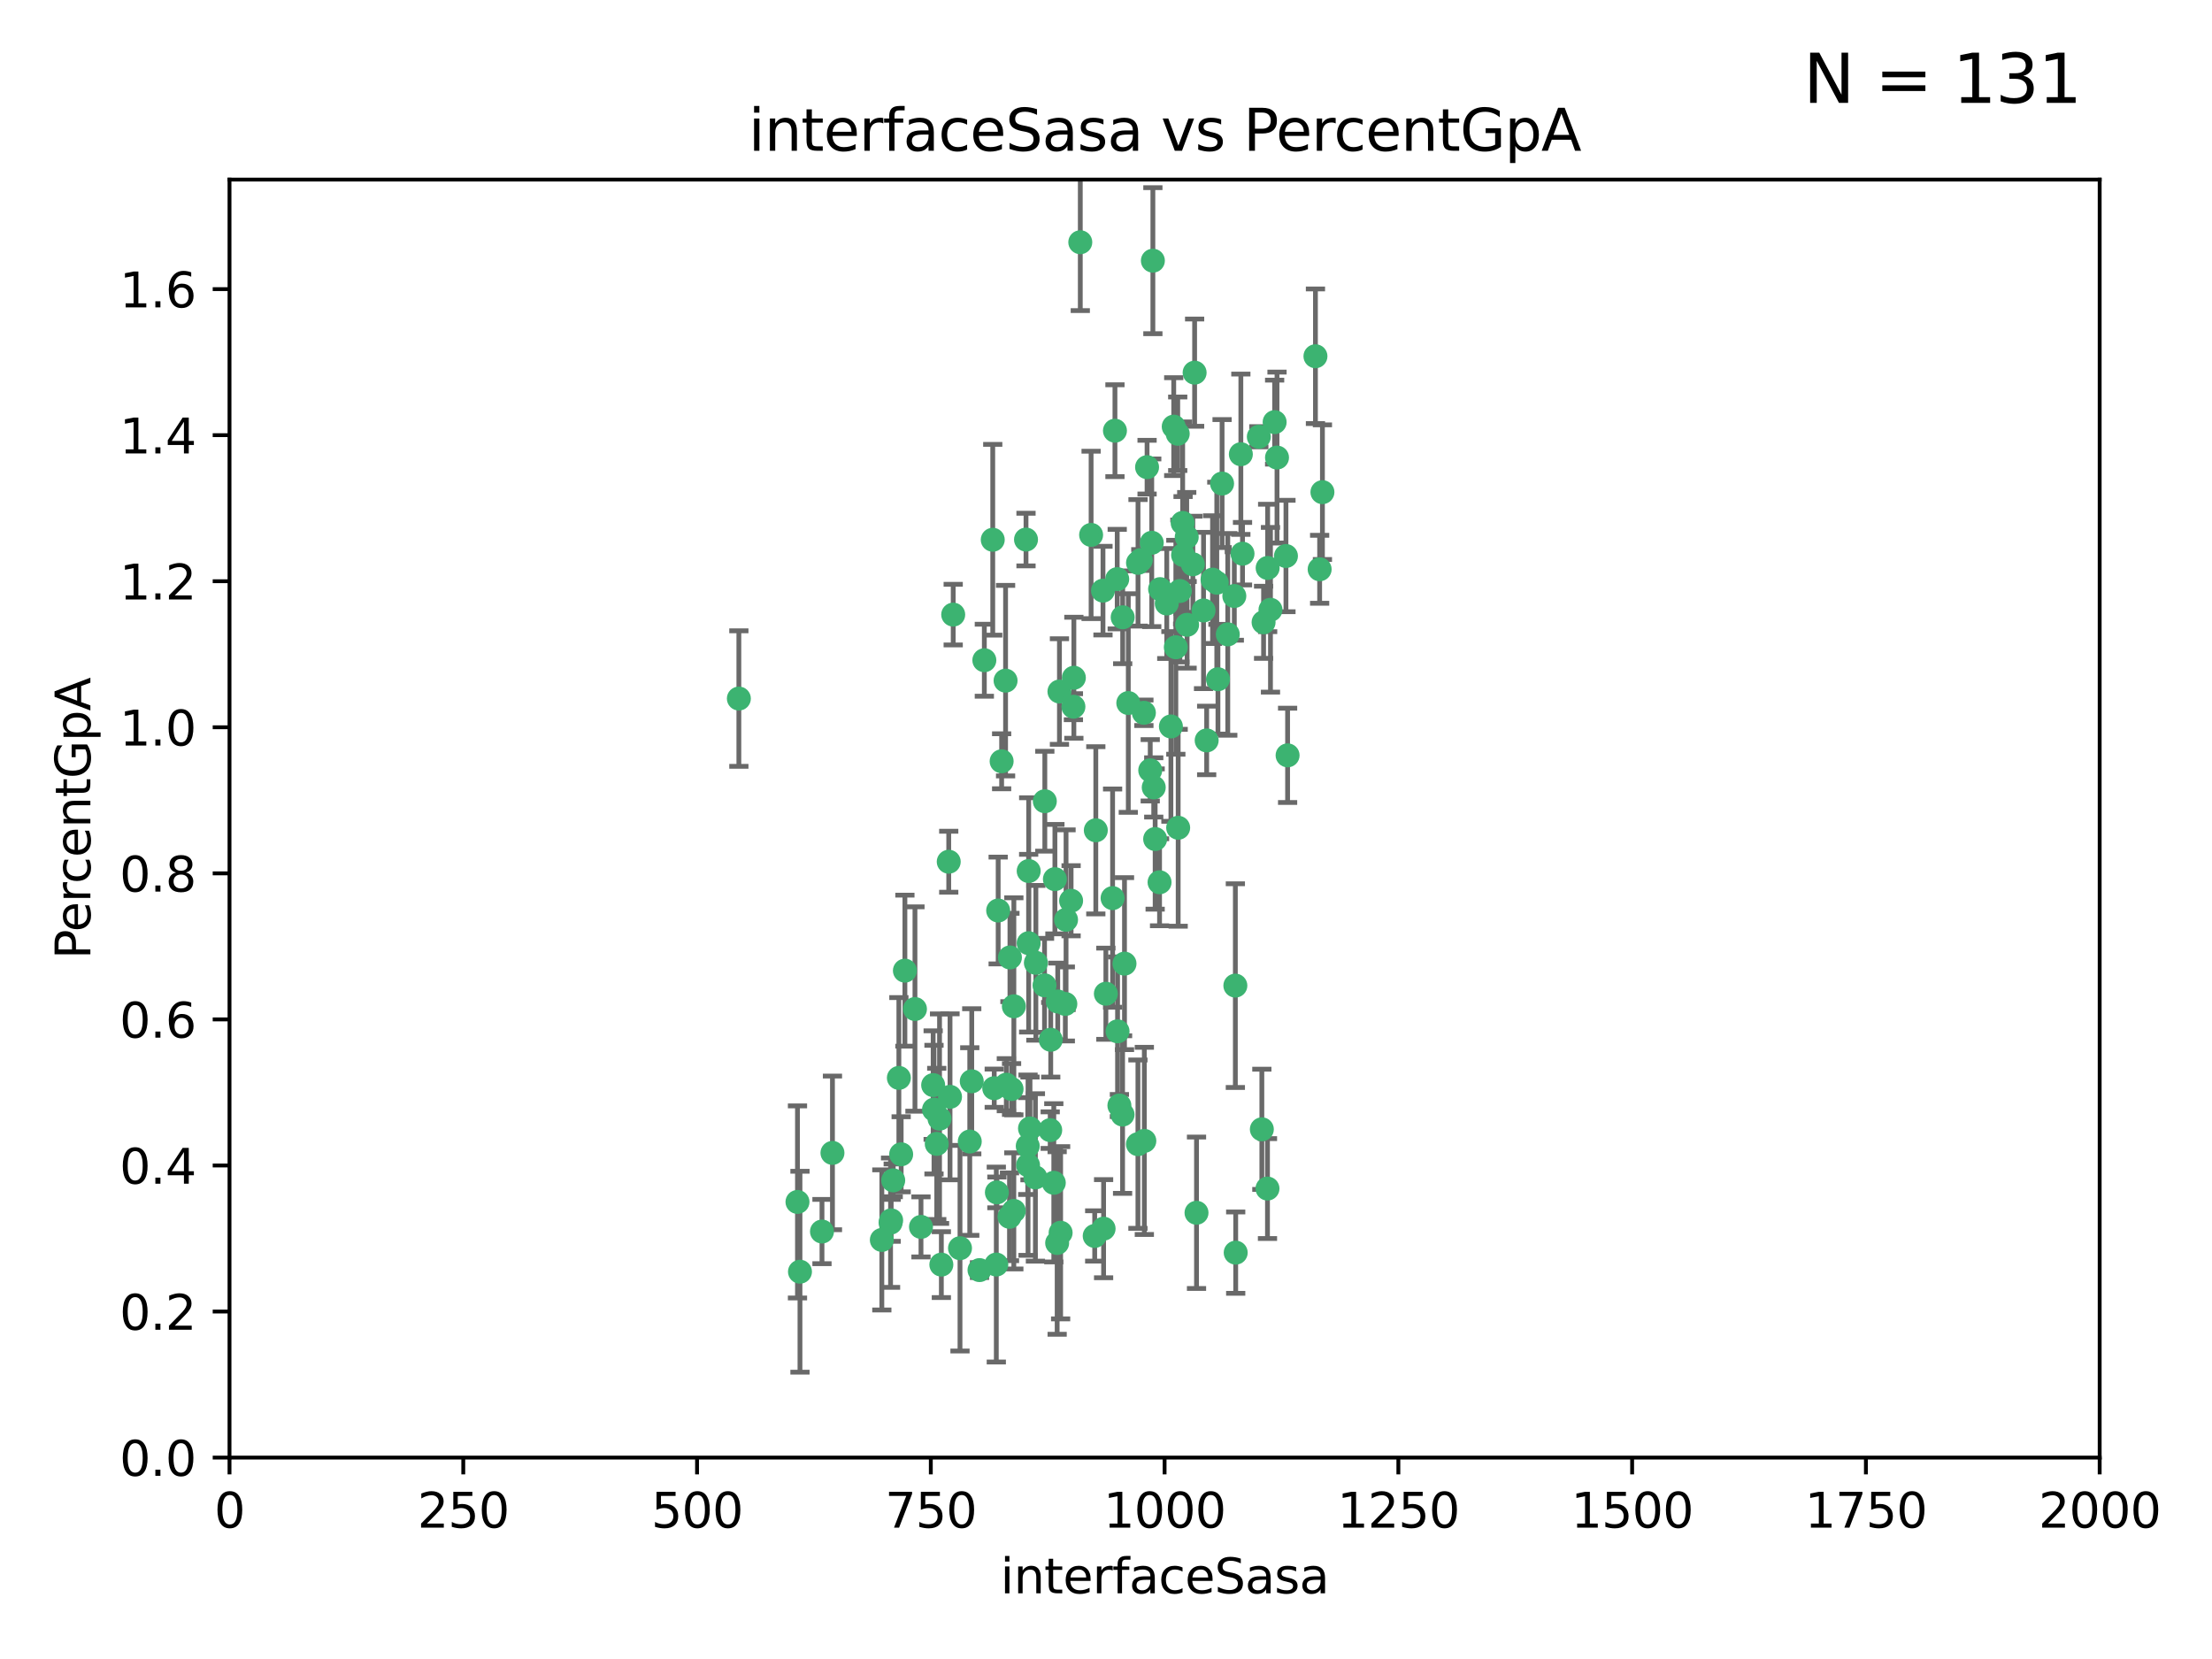 <?xml version="1.0" encoding="utf-8" standalone="no"?>
<!DOCTYPE svg PUBLIC "-//W3C//DTD SVG 1.1//EN"
  "http://www.w3.org/Graphics/SVG/1.1/DTD/svg11.dtd">
<svg xmlns:xlink="http://www.w3.org/1999/xlink" width="460.8pt" height="345.6pt" viewBox="0 0 460.8 345.6" xmlns="http://www.w3.org/2000/svg" version="1.1">
 <defs>
  <style type="text/css">*{stroke-linejoin: round; stroke-linecap: butt}</style>
 </defs>
 <g id="figure_1">
  <g id="patch_1">
   <path d="M 0 345.6 
L 460.8 345.6 
L 460.8 0 
L 0 0 
z
" style="fill: #ffffff"/>
  </g>
  <g id="axes_1">
   <g id="patch_2">
    <path d="M 47.81 303.64 
L 437.4 303.64 
L 437.4 37.411 
L 47.81 37.411 
z
" style="fill: #ffffff"/>
   </g>
   <g id="PathCollection_1">
    <defs>
     <path id="mfc5c08f59b" d="M 0 1.118 
C 0.297 1.118 0.581 1 0.791 0.791 
C 1 0.581 1.118 0.297 1.118 0 
C 1.118 -0.297 1 -0.581 0.791 -0.791 
C 0.581 -1 0.297 -1.118 0 -1.118 
C -0.297 -1.118 -0.581 -1 -0.791 -0.791 
C -1 -0.581 -1.118 -0.297 -1.118 0 
C -1.118 0.297 -1 0.581 -0.791 0.791 
C -0.581 1 -0.297 1.118 0 1.118 
z
" style="stroke: #3cb371"/>
    </defs>
    <g clip-path="url(#pe4018ed8f7)">
     <use xlink:href="#mfc5c08f59b" x="275.486" y="102.526" style="fill: #3cb371; stroke: #3cb371"/>
     <use xlink:href="#mfc5c08f59b" x="274.906" y="118.592" style="fill: #3cb371; stroke: #3cb371"/>
     <use xlink:href="#mfc5c08f59b" x="258.839" y="115.347" style="fill: #3cb371; stroke: #3cb371"/>
     <use xlink:href="#mfc5c08f59b" x="266.025" y="95.318" style="fill: #3cb371; stroke: #3cb371"/>
     <use xlink:href="#mfc5c08f59b" x="274.033" y="74.211" style="fill: #3cb371; stroke: #3cb371"/>
     <use xlink:href="#mfc5c08f59b" x="244.948" y="134.836" style="fill: #3cb371; stroke: #3cb371"/>
     <use xlink:href="#mfc5c08f59b" x="245.342" y="90.362" style="fill: #3cb371; stroke: #3cb371"/>
     <use xlink:href="#mfc5c08f59b" x="238.294" y="148.487" style="fill: #3cb371; stroke: #3cb371"/>
     <use xlink:href="#mfc5c08f59b" x="265.53" y="87.939" style="fill: #3cb371; stroke: #3cb371"/>
     <use xlink:href="#mfc5c08f59b" x="240.166" y="54.304" style="fill: #3cb371; stroke: #3cb371"/>
     <use xlink:href="#mfc5c08f59b" x="233.876" y="128.593" style="fill: #3cb371; stroke: #3cb371"/>
     <use xlink:href="#mfc5c08f59b" x="246.37" y="108.935" style="fill: #3cb371; stroke: #3cb371"/>
     <use xlink:href="#mfc5c08f59b" x="247.296" y="130.157" style="fill: #3cb371; stroke: #3cb371"/>
     <use xlink:href="#mfc5c08f59b" x="231.774" y="187.094" style="fill: #3cb371; stroke: #3cb371"/>
     <use xlink:href="#mfc5c08f59b" x="238.956" y="97.317" style="fill: #3cb371; stroke: #3cb371"/>
     <use xlink:href="#mfc5c08f59b" x="243.059" y="125.723" style="fill: #3cb371; stroke: #3cb371"/>
     <use xlink:href="#mfc5c08f59b" x="230.374" y="207.013" style="fill: #3cb371; stroke: #3cb371"/>
     <use xlink:href="#mfc5c08f59b" x="267.887" y="115.829" style="fill: #3cb371; stroke: #3cb371"/>
     <use xlink:href="#mfc5c08f59b" x="245.788" y="123.117" style="fill: #3cb371; stroke: #3cb371"/>
     <use xlink:href="#mfc5c08f59b" x="219.756" y="183.14" style="fill: #3cb371; stroke: #3cb371"/>
     <use xlink:href="#mfc5c08f59b" x="220.702" y="144.057" style="fill: #3cb371; stroke: #3cb371"/>
     <use xlink:href="#mfc5c08f59b" x="217.656" y="166.909" style="fill: #3cb371; stroke: #3cb371"/>
     <use xlink:href="#mfc5c08f59b" x="244.508" y="88.874" style="fill: #3cb371; stroke: #3cb371"/>
     <use xlink:href="#mfc5c08f59b" x="221.928" y="209.141" style="fill: #3cb371; stroke: #3cb371"/>
     <use xlink:href="#mfc5c08f59b" x="166.13" y="250.385" style="fill: #3cb371; stroke: #3cb371"/>
     <use xlink:href="#mfc5c08f59b" x="250.718" y="127.171" style="fill: #3cb371; stroke: #3cb371"/>
     <use xlink:href="#mfc5c08f59b" x="245.435" y="172.439" style="fill: #3cb371; stroke: #3cb371"/>
     <use xlink:href="#mfc5c08f59b" x="264.664" y="127.028" style="fill: #3cb371; stroke: #3cb371"/>
     <use xlink:href="#mfc5c08f59b" x="191.859" y="255.586" style="fill: #3cb371; stroke: #3cb371"/>
     <use xlink:href="#mfc5c08f59b" x="240.345" y="164.032" style="fill: #3cb371; stroke: #3cb371"/>
     <use xlink:href="#mfc5c08f59b" x="196.1" y="263.443" style="fill: #3cb371; stroke: #3cb371"/>
     <use xlink:href="#mfc5c08f59b" x="229.772" y="123.038" style="fill: #3cb371; stroke: #3cb371"/>
     <use xlink:href="#mfc5c08f59b" x="257.131" y="124.161" style="fill: #3cb371; stroke: #3cb371"/>
     <use xlink:href="#mfc5c08f59b" x="153.919" y="145.522" style="fill: #3cb371; stroke: #3cb371"/>
     <use xlink:href="#mfc5c08f59b" x="268.23" y="157.353" style="fill: #3cb371; stroke: #3cb371"/>
     <use xlink:href="#mfc5c08f59b" x="211.2" y="252.251" style="fill: #3cb371; stroke: #3cb371"/>
     <use xlink:href="#mfc5c08f59b" x="206.808" y="112.441" style="fill: #3cb371; stroke: #3cb371"/>
     <use xlink:href="#mfc5c08f59b" x="246.456" y="115.624" style="fill: #3cb371; stroke: #3cb371"/>
     <use xlink:href="#mfc5c08f59b" x="252.596" y="120.746" style="fill: #3cb371; stroke: #3cb371"/>
     <use xlink:href="#mfc5c08f59b" x="239.93" y="113.07" style="fill: #3cb371; stroke: #3cb371"/>
     <use xlink:href="#mfc5c08f59b" x="215.791" y="200.575" style="fill: #3cb371; stroke: #3cb371"/>
     <use xlink:href="#mfc5c08f59b" x="185.643" y="254.222" style="fill: #3cb371; stroke: #3cb371"/>
     <use xlink:href="#mfc5c08f59b" x="232.737" y="120.64" style="fill: #3cb371; stroke: #3cb371"/>
     <use xlink:href="#mfc5c08f59b" x="225.044" y="50.463" style="fill: #3cb371; stroke: #3cb371"/>
     <use xlink:href="#mfc5c08f59b" x="264.075" y="118.317" style="fill: #3cb371; stroke: #3cb371"/>
     <use xlink:href="#mfc5c08f59b" x="255.769" y="132.151" style="fill: #3cb371; stroke: #3cb371"/>
     <use xlink:href="#mfc5c08f59b" x="248.492" y="117.548" style="fill: #3cb371; stroke: #3cb371"/>
     <use xlink:href="#mfc5c08f59b" x="233.191" y="230.303" style="fill: #3cb371; stroke: #3cb371"/>
     <use xlink:href="#mfc5c08f59b" x="198.57" y="128.033" style="fill: #3cb371; stroke: #3cb371"/>
     <use xlink:href="#mfc5c08f59b" x="241.67" y="122.726" style="fill: #3cb371; stroke: #3cb371"/>
     <use xlink:href="#mfc5c08f59b" x="213.736" y="112.4" style="fill: #3cb371; stroke: #3cb371"/>
     <use xlink:href="#mfc5c08f59b" x="253.48" y="121.39" style="fill: #3cb371; stroke: #3cb371"/>
     <use xlink:href="#mfc5c08f59b" x="227.298" y="111.43" style="fill: #3cb371; stroke: #3cb371"/>
     <use xlink:href="#mfc5c08f59b" x="257.419" y="260.948" style="fill: #3cb371; stroke: #3cb371"/>
     <use xlink:href="#mfc5c08f59b" x="223.706" y="141.186" style="fill: #3cb371; stroke: #3cb371"/>
     <use xlink:href="#mfc5c08f59b" x="228.046" y="257.472" style="fill: #3cb371; stroke: #3cb371"/>
     <use xlink:href="#mfc5c08f59b" x="254.581" y="100.735" style="fill: #3cb371; stroke: #3cb371"/>
     <use xlink:href="#mfc5c08f59b" x="218.778" y="235.426" style="fill: #3cb371; stroke: #3cb371"/>
     <use xlink:href="#mfc5c08f59b" x="223.131" y="187.642" style="fill: #3cb371; stroke: #3cb371"/>
     <use xlink:href="#mfc5c08f59b" x="222.078" y="191.601" style="fill: #3cb371; stroke: #3cb371"/>
     <use xlink:href="#mfc5c08f59b" x="262.238" y="90.985" style="fill: #3cb371; stroke: #3cb371"/>
     <use xlink:href="#mfc5c08f59b" x="237.649" y="116.663" style="fill: #3cb371; stroke: #3cb371"/>
     <use xlink:href="#mfc5c08f59b" x="237.069" y="117.25" style="fill: #3cb371; stroke: #3cb371"/>
     <use xlink:href="#mfc5c08f59b" x="262.866" y="235.252" style="fill: #3cb371; stroke: #3cb371"/>
     <use xlink:href="#mfc5c08f59b" x="229.899" y="255.956" style="fill: #3cb371; stroke: #3cb371"/>
     <use xlink:href="#mfc5c08f59b" x="207.67" y="248.399" style="fill: #3cb371; stroke: #3cb371"/>
     <use xlink:href="#mfc5c08f59b" x="214.099" y="238.745" style="fill: #3cb371; stroke: #3cb371"/>
     <use xlink:href="#mfc5c08f59b" x="214.288" y="196.482" style="fill: #3cb371; stroke: #3cb371"/>
     <use xlink:href="#mfc5c08f59b" x="210.388" y="199.457" style="fill: #3cb371; stroke: #3cb371"/>
     <use xlink:href="#mfc5c08f59b" x="186.074" y="245.891" style="fill: #3cb371; stroke: #3cb371"/>
     <use xlink:href="#mfc5c08f59b" x="238.386" y="237.668" style="fill: #3cb371; stroke: #3cb371"/>
     <use xlink:href="#mfc5c08f59b" x="195.724" y="233.04" style="fill: #3cb371; stroke: #3cb371"/>
     <use xlink:href="#mfc5c08f59b" x="247.216" y="111.877" style="fill: #3cb371; stroke: #3cb371"/>
     <use xlink:href="#mfc5c08f59b" x="214.295" y="181.451" style="fill: #3cb371; stroke: #3cb371"/>
     <use xlink:href="#mfc5c08f59b" x="187.252" y="224.544" style="fill: #3cb371; stroke: #3cb371"/>
     <use xlink:href="#mfc5c08f59b" x="214.568" y="235.075" style="fill: #3cb371; stroke: #3cb371"/>
     <use xlink:href="#mfc5c08f59b" x="194.569" y="231.155" style="fill: #3cb371; stroke: #3cb371"/>
     <use xlink:href="#mfc5c08f59b" x="187.729" y="240.46" style="fill: #3cb371; stroke: #3cb371"/>
     <use xlink:href="#mfc5c08f59b" x="211.206" y="209.633" style="fill: #3cb371; stroke: #3cb371"/>
     <use xlink:href="#mfc5c08f59b" x="207.117" y="226.694" style="fill: #3cb371; stroke: #3cb371"/>
     <use xlink:href="#mfc5c08f59b" x="234.254" y="200.742" style="fill: #3cb371; stroke: #3cb371"/>
     <use xlink:href="#mfc5c08f59b" x="197.907" y="228.491" style="fill: #3cb371; stroke: #3cb371"/>
     <use xlink:href="#mfc5c08f59b" x="185.52" y="254.708" style="fill: #3cb371; stroke: #3cb371"/>
     <use xlink:href="#mfc5c08f59b" x="210.729" y="226.863" style="fill: #3cb371; stroke: #3cb371"/>
     <use xlink:href="#mfc5c08f59b" x="232.265" y="89.722" style="fill: #3cb371; stroke: #3cb371"/>
     <use xlink:href="#mfc5c08f59b" x="228.278" y="172.967" style="fill: #3cb371; stroke: #3cb371"/>
     <use xlink:href="#mfc5c08f59b" x="258.492" y="94.622" style="fill: #3cb371; stroke: #3cb371"/>
     <use xlink:href="#mfc5c08f59b" x="205.056" y="137.537" style="fill: #3cb371; stroke: #3cb371"/>
     <use xlink:href="#mfc5c08f59b" x="173.416" y="240.17" style="fill: #3cb371; stroke: #3cb371"/>
     <use xlink:href="#mfc5c08f59b" x="220.348" y="208.627" style="fill: #3cb371; stroke: #3cb371"/>
     <use xlink:href="#mfc5c08f59b" x="237.053" y="238.351" style="fill: #3cb371; stroke: #3cb371"/>
     <use xlink:href="#mfc5c08f59b" x="207.548" y="263.429" style="fill: #3cb371; stroke: #3cb371"/>
     <use xlink:href="#mfc5c08f59b" x="210.296" y="253.486" style="fill: #3cb371; stroke: #3cb371"/>
     <use xlink:href="#mfc5c08f59b" x="195.143" y="238.292" style="fill: #3cb371; stroke: #3cb371"/>
     <use xlink:href="#mfc5c08f59b" x="218.887" y="216.602" style="fill: #3cb371; stroke: #3cb371"/>
     <use xlink:href="#mfc5c08f59b" x="249.255" y="252.643" style="fill: #3cb371; stroke: #3cb371"/>
     <use xlink:href="#mfc5c08f59b" x="217.595" y="205.263" style="fill: #3cb371; stroke: #3cb371"/>
     <use xlink:href="#mfc5c08f59b" x="232.809" y="214.843" style="fill: #3cb371; stroke: #3cb371"/>
     <use xlink:href="#mfc5c08f59b" x="253.722" y="141.497" style="fill: #3cb371; stroke: #3cb371"/>
     <use xlink:href="#mfc5c08f59b" x="264.04" y="247.6" style="fill: #3cb371; stroke: #3cb371"/>
     <use xlink:href="#mfc5c08f59b" x="204.049" y="264.585" style="fill: #3cb371; stroke: #3cb371"/>
     <use xlink:href="#mfc5c08f59b" x="219.526" y="246.398" style="fill: #3cb371; stroke: #3cb371"/>
     <use xlink:href="#mfc5c08f59b" x="220.948" y="256.806" style="fill: #3cb371; stroke: #3cb371"/>
     <use xlink:href="#mfc5c08f59b" x="194.395" y="226.045" style="fill: #3cb371; stroke: #3cb371"/>
     <use xlink:href="#mfc5c08f59b" x="239.615" y="160.464" style="fill: #3cb371; stroke: #3cb371"/>
     <use xlink:href="#mfc5c08f59b" x="257.347" y="205.321" style="fill: #3cb371; stroke: #3cb371"/>
     <use xlink:href="#mfc5c08f59b" x="241.557" y="183.793" style="fill: #3cb371; stroke: #3cb371"/>
     <use xlink:href="#mfc5c08f59b" x="263.228" y="129.634" style="fill: #3cb371; stroke: #3cb371"/>
     <use xlink:href="#mfc5c08f59b" x="183.703" y="258.299" style="fill: #3cb371; stroke: #3cb371"/>
     <use xlink:href="#mfc5c08f59b" x="233.853" y="232.184" style="fill: #3cb371; stroke: #3cb371"/>
     <use xlink:href="#mfc5c08f59b" x="207.937" y="189.677" style="fill: #3cb371; stroke: #3cb371"/>
     <use xlink:href="#mfc5c08f59b" x="220.225" y="258.939" style="fill: #3cb371; stroke: #3cb371"/>
     <use xlink:href="#mfc5c08f59b" x="251.371" y="154.242" style="fill: #3cb371; stroke: #3cb371"/>
     <use xlink:href="#mfc5c08f59b" x="214.161" y="242.728" style="fill: #3cb371; stroke: #3cb371"/>
     <use xlink:href="#mfc5c08f59b" x="223.611" y="147.219" style="fill: #3cb371; stroke: #3cb371"/>
     <use xlink:href="#mfc5c08f59b" x="240.64" y="174.785" style="fill: #3cb371; stroke: #3cb371"/>
     <use xlink:href="#mfc5c08f59b" x="171.234" y="256.55" style="fill: #3cb371; stroke: #3cb371"/>
     <use xlink:href="#mfc5c08f59b" x="202.019" y="237.798" style="fill: #3cb371; stroke: #3cb371"/>
     <use xlink:href="#mfc5c08f59b" x="190.603" y="210.197" style="fill: #3cb371; stroke: #3cb371"/>
     <use xlink:href="#mfc5c08f59b" x="166.649" y="264.919" style="fill: #3cb371; stroke: #3cb371"/>
     <use xlink:href="#mfc5c08f59b" x="235.045" y="146.454" style="fill: #3cb371; stroke: #3cb371"/>
     <use xlink:href="#mfc5c08f59b" x="209.638" y="225.964" style="fill: #3cb371; stroke: #3cb371"/>
     <use xlink:href="#mfc5c08f59b" x="209.48" y="141.79" style="fill: #3cb371; stroke: #3cb371"/>
     <use xlink:href="#mfc5c08f59b" x="243.922" y="151.336" style="fill: #3cb371; stroke: #3cb371"/>
     <use xlink:href="#mfc5c08f59b" x="199.986" y="260.024" style="fill: #3cb371; stroke: #3cb371"/>
     <use xlink:href="#mfc5c08f59b" x="248.862" y="77.63" style="fill: #3cb371; stroke: #3cb371"/>
     <use xlink:href="#mfc5c08f59b" x="197.639" y="179.513" style="fill: #3cb371; stroke: #3cb371"/>
     <use xlink:href="#mfc5c08f59b" x="188.507" y="202.204" style="fill: #3cb371; stroke: #3cb371"/>
     <use xlink:href="#mfc5c08f59b" x="208.658" y="158.587" style="fill: #3cb371; stroke: #3cb371"/>
     <use xlink:href="#mfc5c08f59b" x="202.434" y="225.255" style="fill: #3cb371; stroke: #3cb371"/>
     <use xlink:href="#mfc5c08f59b" x="215.694" y="245.278" style="fill: #3cb371; stroke: #3cb371"/>
    </g>
   </g>
   <g id="matplotlib.axis_1">
    <g id="xtick_1">
     <g id="line2d_1">
      <defs>
       <path id="m888958a149" d="M 0 0 
L 0 3.5 
" style="stroke: #000000; stroke-width: 0.8"/>
      </defs>
      <g>
       <use xlink:href="#m888958a149" x="47.81" y="303.64" style="stroke: #000000; stroke-width: 0.8"/>
      </g>
     </g>
     <g id="text_1">
      <!-- 0 -->
      <g transform="translate(44.629 318.238)scale(0.1 -0.1)">
       <defs>
        <path id="DejaVuSans-30" d="M 2034 4250 
Q 1547 4250 1301 3770 
Q 1056 3291 1056 2328 
Q 1056 1369 1301 889 
Q 1547 409 2034 409 
Q 2525 409 2770 889 
Q 3016 1369 3016 2328 
Q 3016 3291 2770 3770 
Q 2525 4250 2034 4250 
z
M 2034 4750 
Q 2819 4750 3233 4129 
Q 3647 3509 3647 2328 
Q 3647 1150 3233 529 
Q 2819 -91 2034 -91 
Q 1250 -91 836 529 
Q 422 1150 422 2328 
Q 422 3509 836 4129 
Q 1250 4750 2034 4750 
z
" transform="scale(0.016)"/>
       </defs>
       <use xlink:href="#DejaVuSans-30"/>
      </g>
     </g>
    </g>
    <g id="xtick_2">
     <g id="line2d_2">
      <g>
       <use xlink:href="#m888958a149" x="96.509" y="303.64" style="stroke: #000000; stroke-width: 0.8"/>
      </g>
     </g>
     <g id="text_2">
      <!-- 250 -->
      <g transform="translate(86.965 318.238)scale(0.1 -0.1)">
       <defs>
        <path id="DejaVuSans-32" d="M 1228 531 
L 3431 531 
L 3431 0 
L 469 0 
L 469 531 
Q 828 903 1448 1529 
Q 2069 2156 2228 2338 
Q 2531 2678 2651 2914 
Q 2772 3150 2772 3378 
Q 2772 3750 2511 3984 
Q 2250 4219 1831 4219 
Q 1534 4219 1204 4116 
Q 875 4013 500 3803 
L 500 4441 
Q 881 4594 1212 4672 
Q 1544 4750 1819 4750 
Q 2544 4750 2975 4387 
Q 3406 4025 3406 3419 
Q 3406 3131 3298 2873 
Q 3191 2616 2906 2266 
Q 2828 2175 2409 1742 
Q 1991 1309 1228 531 
z
" transform="scale(0.016)"/>
        <path id="DejaVuSans-35" d="M 691 4666 
L 3169 4666 
L 3169 4134 
L 1269 4134 
L 1269 2991 
Q 1406 3038 1543 3061 
Q 1681 3084 1819 3084 
Q 2600 3084 3056 2656 
Q 3513 2228 3513 1497 
Q 3513 744 3044 326 
Q 2575 -91 1722 -91 
Q 1428 -91 1123 -41 
Q 819 9 494 109 
L 494 744 
Q 775 591 1075 516 
Q 1375 441 1709 441 
Q 2250 441 2565 725 
Q 2881 1009 2881 1497 
Q 2881 1984 2565 2268 
Q 2250 2553 1709 2553 
Q 1456 2553 1204 2497 
Q 953 2441 691 2322 
L 691 4666 
z
" transform="scale(0.016)"/>
       </defs>
       <use xlink:href="#DejaVuSans-32"/>
       <use xlink:href="#DejaVuSans-35" x="63.623"/>
       <use xlink:href="#DejaVuSans-30" x="127.246"/>
      </g>
     </g>
    </g>
    <g id="xtick_3">
     <g id="line2d_3">
      <g>
       <use xlink:href="#m888958a149" x="145.208" y="303.64" style="stroke: #000000; stroke-width: 0.8"/>
      </g>
     </g>
     <g id="text_3">
      <!-- 500 -->
      <g transform="translate(135.664 318.238)scale(0.1 -0.1)">
       <use xlink:href="#DejaVuSans-35"/>
       <use xlink:href="#DejaVuSans-30" x="63.623"/>
       <use xlink:href="#DejaVuSans-30" x="127.246"/>
      </g>
     </g>
    </g>
    <g id="xtick_4">
     <g id="line2d_4">
      <g>
       <use xlink:href="#m888958a149" x="193.906" y="303.64" style="stroke: #000000; stroke-width: 0.8"/>
      </g>
     </g>
     <g id="text_4">
      <!-- 750 -->
      <g transform="translate(184.363 318.238)scale(0.1 -0.1)">
       <defs>
        <path id="DejaVuSans-37" d="M 525 4666 
L 3525 4666 
L 3525 4397 
L 1831 0 
L 1172 0 
L 2766 4134 
L 525 4134 
L 525 4666 
z
" transform="scale(0.016)"/>
       </defs>
       <use xlink:href="#DejaVuSans-37"/>
       <use xlink:href="#DejaVuSans-35" x="63.623"/>
       <use xlink:href="#DejaVuSans-30" x="127.246"/>
      </g>
     </g>
    </g>
    <g id="xtick_5">
     <g id="line2d_5">
      <g>
       <use xlink:href="#m888958a149" x="242.605" y="303.64" style="stroke: #000000; stroke-width: 0.8"/>
      </g>
     </g>
     <g id="text_5">
      <!-- 1000 -->
      <g transform="translate(229.88 318.238)scale(0.1 -0.1)">
       <defs>
        <path id="DejaVuSans-31" d="M 794 531 
L 1825 531 
L 1825 4091 
L 703 3866 
L 703 4441 
L 1819 4666 
L 2450 4666 
L 2450 531 
L 3481 531 
L 3481 0 
L 794 0 
L 794 531 
z
" transform="scale(0.016)"/>
       </defs>
       <use xlink:href="#DejaVuSans-31"/>
       <use xlink:href="#DejaVuSans-30" x="63.623"/>
       <use xlink:href="#DejaVuSans-30" x="127.246"/>
       <use xlink:href="#DejaVuSans-30" x="190.869"/>
      </g>
     </g>
    </g>
    <g id="xtick_6">
     <g id="line2d_6">
      <g>
       <use xlink:href="#m888958a149" x="291.304" y="303.64" style="stroke: #000000; stroke-width: 0.8"/>
      </g>
     </g>
     <g id="text_6">
      <!-- 1250 -->
      <g transform="translate(278.579 318.238)scale(0.1 -0.1)">
       <use xlink:href="#DejaVuSans-31"/>
       <use xlink:href="#DejaVuSans-32" x="63.623"/>
       <use xlink:href="#DejaVuSans-35" x="127.246"/>
       <use xlink:href="#DejaVuSans-30" x="190.869"/>
      </g>
     </g>
    </g>
    <g id="xtick_7">
     <g id="line2d_7">
      <g>
       <use xlink:href="#m888958a149" x="340.002" y="303.64" style="stroke: #000000; stroke-width: 0.8"/>
      </g>
     </g>
     <g id="text_7">
      <!-- 1500 -->
      <g transform="translate(327.277 318.238)scale(0.1 -0.1)">
       <use xlink:href="#DejaVuSans-31"/>
       <use xlink:href="#DejaVuSans-35" x="63.623"/>
       <use xlink:href="#DejaVuSans-30" x="127.246"/>
       <use xlink:href="#DejaVuSans-30" x="190.869"/>
      </g>
     </g>
    </g>
    <g id="xtick_8">
     <g id="line2d_8">
      <g>
       <use xlink:href="#m888958a149" x="388.701" y="303.64" style="stroke: #000000; stroke-width: 0.8"/>
      </g>
     </g>
     <g id="text_8">
      <!-- 1750 -->
      <g transform="translate(375.976 318.238)scale(0.1 -0.1)">
       <use xlink:href="#DejaVuSans-31"/>
       <use xlink:href="#DejaVuSans-37" x="63.623"/>
       <use xlink:href="#DejaVuSans-35" x="127.246"/>
       <use xlink:href="#DejaVuSans-30" x="190.869"/>
      </g>
     </g>
    </g>
    <g id="xtick_9">
     <g id="line2d_9">
      <g>
       <use xlink:href="#m888958a149" x="437.4" y="303.64" style="stroke: #000000; stroke-width: 0.8"/>
      </g>
     </g>
     <g id="text_9">
      <!-- 2000 -->
      <g transform="translate(424.675 318.238)scale(0.1 -0.1)">
       <use xlink:href="#DejaVuSans-32"/>
       <use xlink:href="#DejaVuSans-30" x="63.623"/>
       <use xlink:href="#DejaVuSans-30" x="127.246"/>
       <use xlink:href="#DejaVuSans-30" x="190.869"/>
      </g>
     </g>
    </g>
    <g id="text_10">
     <!-- interfaceSasa -->
     <g transform="translate(208.398 331.917)scale(0.1 -0.1)">
      <defs>
       <path id="DejaVuSans-69" d="M 603 3500 
L 1178 3500 
L 1178 0 
L 603 0 
L 603 3500 
z
M 603 4863 
L 1178 4863 
L 1178 4134 
L 603 4134 
L 603 4863 
z
" transform="scale(0.016)"/>
       <path id="DejaVuSans-6e" d="M 3513 2113 
L 3513 0 
L 2938 0 
L 2938 2094 
Q 2938 2591 2744 2837 
Q 2550 3084 2163 3084 
Q 1697 3084 1428 2787 
Q 1159 2491 1159 1978 
L 1159 0 
L 581 0 
L 581 3500 
L 1159 3500 
L 1159 2956 
Q 1366 3272 1645 3428 
Q 1925 3584 2291 3584 
Q 2894 3584 3203 3211 
Q 3513 2838 3513 2113 
z
" transform="scale(0.016)"/>
       <path id="DejaVuSans-74" d="M 1172 4494 
L 1172 3500 
L 2356 3500 
L 2356 3053 
L 1172 3053 
L 1172 1153 
Q 1172 725 1289 603 
Q 1406 481 1766 481 
L 2356 481 
L 2356 0 
L 1766 0 
Q 1100 0 847 248 
Q 594 497 594 1153 
L 594 3053 
L 172 3053 
L 172 3500 
L 594 3500 
L 594 4494 
L 1172 4494 
z
" transform="scale(0.016)"/>
       <path id="DejaVuSans-65" d="M 3597 1894 
L 3597 1613 
L 953 1613 
Q 991 1019 1311 708 
Q 1631 397 2203 397 
Q 2534 397 2845 478 
Q 3156 559 3463 722 
L 3463 178 
Q 3153 47 2828 -22 
Q 2503 -91 2169 -91 
Q 1331 -91 842 396 
Q 353 884 353 1716 
Q 353 2575 817 3079 
Q 1281 3584 2069 3584 
Q 2775 3584 3186 3129 
Q 3597 2675 3597 1894 
z
M 3022 2063 
Q 3016 2534 2758 2815 
Q 2500 3097 2075 3097 
Q 1594 3097 1305 2825 
Q 1016 2553 972 2059 
L 3022 2063 
z
" transform="scale(0.016)"/>
       <path id="DejaVuSans-72" d="M 2631 2963 
Q 2534 3019 2420 3045 
Q 2306 3072 2169 3072 
Q 1681 3072 1420 2755 
Q 1159 2438 1159 1844 
L 1159 0 
L 581 0 
L 581 3500 
L 1159 3500 
L 1159 2956 
Q 1341 3275 1631 3429 
Q 1922 3584 2338 3584 
Q 2397 3584 2469 3576 
Q 2541 3569 2628 3553 
L 2631 2963 
z
" transform="scale(0.016)"/>
       <path id="DejaVuSans-66" d="M 2375 4863 
L 2375 4384 
L 1825 4384 
Q 1516 4384 1395 4259 
Q 1275 4134 1275 3809 
L 1275 3500 
L 2222 3500 
L 2222 3053 
L 1275 3053 
L 1275 0 
L 697 0 
L 697 3053 
L 147 3053 
L 147 3500 
L 697 3500 
L 697 3744 
Q 697 4328 969 4595 
Q 1241 4863 1831 4863 
L 2375 4863 
z
" transform="scale(0.016)"/>
       <path id="DejaVuSans-61" d="M 2194 1759 
Q 1497 1759 1228 1600 
Q 959 1441 959 1056 
Q 959 750 1161 570 
Q 1363 391 1709 391 
Q 2188 391 2477 730 
Q 2766 1069 2766 1631 
L 2766 1759 
L 2194 1759 
z
M 3341 1997 
L 3341 0 
L 2766 0 
L 2766 531 
Q 2569 213 2275 61 
Q 1981 -91 1556 -91 
Q 1019 -91 701 211 
Q 384 513 384 1019 
Q 384 1609 779 1909 
Q 1175 2209 1959 2209 
L 2766 2209 
L 2766 2266 
Q 2766 2663 2505 2880 
Q 2244 3097 1772 3097 
Q 1472 3097 1187 3025 
Q 903 2953 641 2809 
L 641 3341 
Q 956 3463 1253 3523 
Q 1550 3584 1831 3584 
Q 2591 3584 2966 3190 
Q 3341 2797 3341 1997 
z
" transform="scale(0.016)"/>
       <path id="DejaVuSans-63" d="M 3122 3366 
L 3122 2828 
Q 2878 2963 2633 3030 
Q 2388 3097 2138 3097 
Q 1578 3097 1268 2742 
Q 959 2388 959 1747 
Q 959 1106 1268 751 
Q 1578 397 2138 397 
Q 2388 397 2633 464 
Q 2878 531 3122 666 
L 3122 134 
Q 2881 22 2623 -34 
Q 2366 -91 2075 -91 
Q 1284 -91 818 406 
Q 353 903 353 1747 
Q 353 2603 823 3093 
Q 1294 3584 2113 3584 
Q 2378 3584 2631 3529 
Q 2884 3475 3122 3366 
z
" transform="scale(0.016)"/>
       <path id="DejaVuSans-53" d="M 3425 4513 
L 3425 3897 
Q 3066 4069 2747 4153 
Q 2428 4238 2131 4238 
Q 1616 4238 1336 4038 
Q 1056 3838 1056 3469 
Q 1056 3159 1242 3001 
Q 1428 2844 1947 2747 
L 2328 2669 
Q 3034 2534 3370 2195 
Q 3706 1856 3706 1288 
Q 3706 609 3251 259 
Q 2797 -91 1919 -91 
Q 1588 -91 1214 -16 
Q 841 59 441 206 
L 441 856 
Q 825 641 1194 531 
Q 1563 422 1919 422 
Q 2459 422 2753 634 
Q 3047 847 3047 1241 
Q 3047 1584 2836 1778 
Q 2625 1972 2144 2069 
L 1759 2144 
Q 1053 2284 737 2584 
Q 422 2884 422 3419 
Q 422 4038 858 4394 
Q 1294 4750 2059 4750 
Q 2388 4750 2728 4690 
Q 3069 4631 3425 4513 
z
" transform="scale(0.016)"/>
       <path id="DejaVuSans-73" d="M 2834 3397 
L 2834 2853 
Q 2591 2978 2328 3040 
Q 2066 3103 1784 3103 
Q 1356 3103 1142 2972 
Q 928 2841 928 2578 
Q 928 2378 1081 2264 
Q 1234 2150 1697 2047 
L 1894 2003 
Q 2506 1872 2764 1633 
Q 3022 1394 3022 966 
Q 3022 478 2636 193 
Q 2250 -91 1575 -91 
Q 1294 -91 989 -36 
Q 684 19 347 128 
L 347 722 
Q 666 556 975 473 
Q 1284 391 1588 391 
Q 1994 391 2212 530 
Q 2431 669 2431 922 
Q 2431 1156 2273 1281 
Q 2116 1406 1581 1522 
L 1381 1569 
Q 847 1681 609 1914 
Q 372 2147 372 2553 
Q 372 3047 722 3315 
Q 1072 3584 1716 3584 
Q 2034 3584 2315 3537 
Q 2597 3491 2834 3397 
z
" transform="scale(0.016)"/>
      </defs>
      <use xlink:href="#DejaVuSans-69"/>
      <use xlink:href="#DejaVuSans-6e" x="27.783"/>
      <use xlink:href="#DejaVuSans-74" x="91.162"/>
      <use xlink:href="#DejaVuSans-65" x="130.371"/>
      <use xlink:href="#DejaVuSans-72" x="191.895"/>
      <use xlink:href="#DejaVuSans-66" x="233.008"/>
      <use xlink:href="#DejaVuSans-61" x="268.213"/>
      <use xlink:href="#DejaVuSans-63" x="329.492"/>
      <use xlink:href="#DejaVuSans-65" x="384.473"/>
      <use xlink:href="#DejaVuSans-53" x="445.996"/>
      <use xlink:href="#DejaVuSans-61" x="509.473"/>
      <use xlink:href="#DejaVuSans-73" x="570.752"/>
      <use xlink:href="#DejaVuSans-61" x="622.852"/>
     </g>
    </g>
   </g>
   <g id="matplotlib.axis_2">
    <g id="ytick_1">
     <g id="line2d_10">
      <defs>
       <path id="mc2d02b0895" d="M 0 0 
L -3.5 0 
" style="stroke: #000000; stroke-width: 0.8"/>
      </defs>
      <g>
       <use xlink:href="#mc2d02b0895" x="47.81" y="303.64" style="stroke: #000000; stroke-width: 0.8"/>
      </g>
     </g>
     <g id="text_11">
      <!-- 0.0 -->
      <g transform="translate(24.907 307.439)scale(0.1 -0.1)">
       <defs>
        <path id="DejaVuSans-2e" d="M 684 794 
L 1344 794 
L 1344 0 
L 684 0 
L 684 794 
z
" transform="scale(0.016)"/>
       </defs>
       <use xlink:href="#DejaVuSans-30"/>
       <use xlink:href="#DejaVuSans-2e" x="63.623"/>
       <use xlink:href="#DejaVuSans-30" x="95.41"/>
      </g>
     </g>
    </g>
    <g id="ytick_2">
     <g id="line2d_11">
      <g>
       <use xlink:href="#mc2d02b0895" x="47.81" y="273.214" style="stroke: #000000; stroke-width: 0.8"/>
      </g>
     </g>
     <g id="text_12">
      <!-- 0.2 -->
      <g transform="translate(24.907 277.013)scale(0.1 -0.1)">
       <use xlink:href="#DejaVuSans-30"/>
       <use xlink:href="#DejaVuSans-2e" x="63.623"/>
       <use xlink:href="#DejaVuSans-32" x="95.41"/>
      </g>
     </g>
    </g>
    <g id="ytick_3">
     <g id="line2d_12">
      <g>
       <use xlink:href="#mc2d02b0895" x="47.81" y="242.788" style="stroke: #000000; stroke-width: 0.8"/>
      </g>
     </g>
     <g id="text_13">
      <!-- 0.4 -->
      <g transform="translate(24.907 246.587)scale(0.1 -0.1)">
       <defs>
        <path id="DejaVuSans-34" d="M 2419 4116 
L 825 1625 
L 2419 1625 
L 2419 4116 
z
M 2253 4666 
L 3047 4666 
L 3047 1625 
L 3713 1625 
L 3713 1100 
L 3047 1100 
L 3047 0 
L 2419 0 
L 2419 1100 
L 313 1100 
L 313 1709 
L 2253 4666 
z
" transform="scale(0.016)"/>
       </defs>
       <use xlink:href="#DejaVuSans-30"/>
       <use xlink:href="#DejaVuSans-2e" x="63.623"/>
       <use xlink:href="#DejaVuSans-34" x="95.41"/>
      </g>
     </g>
    </g>
    <g id="ytick_4">
     <g id="line2d_13">
      <g>
       <use xlink:href="#mc2d02b0895" x="47.81" y="212.362" style="stroke: #000000; stroke-width: 0.8"/>
      </g>
     </g>
     <g id="text_14">
      <!-- 0.6 -->
      <g transform="translate(24.907 216.161)scale(0.1 -0.1)">
       <defs>
        <path id="DejaVuSans-36" d="M 2113 2584 
Q 1688 2584 1439 2293 
Q 1191 2003 1191 1497 
Q 1191 994 1439 701 
Q 1688 409 2113 409 
Q 2538 409 2786 701 
Q 3034 994 3034 1497 
Q 3034 2003 2786 2293 
Q 2538 2584 2113 2584 
z
M 3366 4563 
L 3366 3988 
Q 3128 4100 2886 4159 
Q 2644 4219 2406 4219 
Q 1781 4219 1451 3797 
Q 1122 3375 1075 2522 
Q 1259 2794 1537 2939 
Q 1816 3084 2150 3084 
Q 2853 3084 3261 2657 
Q 3669 2231 3669 1497 
Q 3669 778 3244 343 
Q 2819 -91 2113 -91 
Q 1303 -91 875 529 
Q 447 1150 447 2328 
Q 447 3434 972 4092 
Q 1497 4750 2381 4750 
Q 2619 4750 2861 4703 
Q 3103 4656 3366 4563 
z
" transform="scale(0.016)"/>
       </defs>
       <use xlink:href="#DejaVuSans-30"/>
       <use xlink:href="#DejaVuSans-2e" x="63.623"/>
       <use xlink:href="#DejaVuSans-36" x="95.41"/>
      </g>
     </g>
    </g>
    <g id="ytick_5">
     <g id="line2d_14">
      <g>
       <use xlink:href="#mc2d02b0895" x="47.81" y="181.935" style="stroke: #000000; stroke-width: 0.8"/>
      </g>
     </g>
     <g id="text_15">
      <!-- 0.8 -->
      <g transform="translate(24.907 185.735)scale(0.1 -0.1)">
       <defs>
        <path id="DejaVuSans-38" d="M 2034 2216 
Q 1584 2216 1326 1975 
Q 1069 1734 1069 1313 
Q 1069 891 1326 650 
Q 1584 409 2034 409 
Q 2484 409 2743 651 
Q 3003 894 3003 1313 
Q 3003 1734 2745 1975 
Q 2488 2216 2034 2216 
z
M 1403 2484 
Q 997 2584 770 2862 
Q 544 3141 544 3541 
Q 544 4100 942 4425 
Q 1341 4750 2034 4750 
Q 2731 4750 3128 4425 
Q 3525 4100 3525 3541 
Q 3525 3141 3298 2862 
Q 3072 2584 2669 2484 
Q 3125 2378 3379 2068 
Q 3634 1759 3634 1313 
Q 3634 634 3220 271 
Q 2806 -91 2034 -91 
Q 1263 -91 848 271 
Q 434 634 434 1313 
Q 434 1759 690 2068 
Q 947 2378 1403 2484 
z
M 1172 3481 
Q 1172 3119 1398 2916 
Q 1625 2713 2034 2713 
Q 2441 2713 2670 2916 
Q 2900 3119 2900 3481 
Q 2900 3844 2670 4047 
Q 2441 4250 2034 4250 
Q 1625 4250 1398 4047 
Q 1172 3844 1172 3481 
z
" transform="scale(0.016)"/>
       </defs>
       <use xlink:href="#DejaVuSans-30"/>
       <use xlink:href="#DejaVuSans-2e" x="63.623"/>
       <use xlink:href="#DejaVuSans-38" x="95.41"/>
      </g>
     </g>
    </g>
    <g id="ytick_6">
     <g id="line2d_15">
      <g>
       <use xlink:href="#mc2d02b0895" x="47.81" y="151.509" style="stroke: #000000; stroke-width: 0.8"/>
      </g>
     </g>
     <g id="text_16">
      <!-- 1.0 -->
      <g transform="translate(24.907 155.308)scale(0.1 -0.1)">
       <use xlink:href="#DejaVuSans-31"/>
       <use xlink:href="#DejaVuSans-2e" x="63.623"/>
       <use xlink:href="#DejaVuSans-30" x="95.41"/>
      </g>
     </g>
    </g>
    <g id="ytick_7">
     <g id="line2d_16">
      <g>
       <use xlink:href="#mc2d02b0895" x="47.81" y="121.083" style="stroke: #000000; stroke-width: 0.8"/>
      </g>
     </g>
     <g id="text_17">
      <!-- 1.2 -->
      <g transform="translate(24.907 124.882)scale(0.1 -0.1)">
       <use xlink:href="#DejaVuSans-31"/>
       <use xlink:href="#DejaVuSans-2e" x="63.623"/>
       <use xlink:href="#DejaVuSans-32" x="95.41"/>
      </g>
     </g>
    </g>
    <g id="ytick_8">
     <g id="line2d_17">
      <g>
       <use xlink:href="#mc2d02b0895" x="47.81" y="90.657" style="stroke: #000000; stroke-width: 0.8"/>
      </g>
     </g>
     <g id="text_18">
      <!-- 1.4 -->
      <g transform="translate(24.907 94.456)scale(0.1 -0.1)">
       <use xlink:href="#DejaVuSans-31"/>
       <use xlink:href="#DejaVuSans-2e" x="63.623"/>
       <use xlink:href="#DejaVuSans-34" x="95.41"/>
      </g>
     </g>
    </g>
    <g id="ytick_9">
     <g id="line2d_18">
      <g>
       <use xlink:href="#mc2d02b0895" x="47.81" y="60.231" style="stroke: #000000; stroke-width: 0.8"/>
      </g>
     </g>
     <g id="text_19">
      <!-- 1.6 -->
      <g transform="translate(24.907 64.03)scale(0.1 -0.1)">
       <use xlink:href="#DejaVuSans-31"/>
       <use xlink:href="#DejaVuSans-2e" x="63.623"/>
       <use xlink:href="#DejaVuSans-36" x="95.41"/>
      </g>
     </g>
    </g>
    <g id="text_20">
     <!-- PercentGpA -->
     <g transform="translate(18.827 199.802)rotate(-90)scale(0.1 -0.1)">
      <defs>
       <path id="DejaVuSans-50" d="M 1259 4147 
L 1259 2394 
L 2053 2394 
Q 2494 2394 2734 2622 
Q 2975 2850 2975 3272 
Q 2975 3691 2734 3919 
Q 2494 4147 2053 4147 
L 1259 4147 
z
M 628 4666 
L 2053 4666 
Q 2838 4666 3239 4311 
Q 3641 3956 3641 3272 
Q 3641 2581 3239 2228 
Q 2838 1875 2053 1875 
L 1259 1875 
L 1259 0 
L 628 0 
L 628 4666 
z
" transform="scale(0.016)"/>
       <path id="DejaVuSans-47" d="M 3809 666 
L 3809 1919 
L 2778 1919 
L 2778 2438 
L 4434 2438 
L 4434 434 
Q 4069 175 3628 42 
Q 3188 -91 2688 -91 
Q 1594 -91 976 548 
Q 359 1188 359 2328 
Q 359 3472 976 4111 
Q 1594 4750 2688 4750 
Q 3144 4750 3555 4637 
Q 3966 4525 4313 4306 
L 4313 3634 
Q 3963 3931 3569 4081 
Q 3175 4231 2741 4231 
Q 1884 4231 1454 3753 
Q 1025 3275 1025 2328 
Q 1025 1384 1454 906 
Q 1884 428 2741 428 
Q 3075 428 3337 486 
Q 3600 544 3809 666 
z
" transform="scale(0.016)"/>
       <path id="DejaVuSans-70" d="M 1159 525 
L 1159 -1331 
L 581 -1331 
L 581 3500 
L 1159 3500 
L 1159 2969 
Q 1341 3281 1617 3432 
Q 1894 3584 2278 3584 
Q 2916 3584 3314 3078 
Q 3713 2572 3713 1747 
Q 3713 922 3314 415 
Q 2916 -91 2278 -91 
Q 1894 -91 1617 61 
Q 1341 213 1159 525 
z
M 3116 1747 
Q 3116 2381 2855 2742 
Q 2594 3103 2138 3103 
Q 1681 3103 1420 2742 
Q 1159 2381 1159 1747 
Q 1159 1113 1420 752 
Q 1681 391 2138 391 
Q 2594 391 2855 752 
Q 3116 1113 3116 1747 
z
" transform="scale(0.016)"/>
       <path id="DejaVuSans-41" d="M 2188 4044 
L 1331 1722 
L 3047 1722 
L 2188 4044 
z
M 1831 4666 
L 2547 4666 
L 4325 0 
L 3669 0 
L 3244 1197 
L 1141 1197 
L 716 0 
L 50 0 
L 1831 4666 
z
" transform="scale(0.016)"/>
      </defs>
      <use xlink:href="#DejaVuSans-50"/>
      <use xlink:href="#DejaVuSans-65" x="56.678"/>
      <use xlink:href="#DejaVuSans-72" x="118.201"/>
      <use xlink:href="#DejaVuSans-63" x="157.064"/>
      <use xlink:href="#DejaVuSans-65" x="212.045"/>
      <use xlink:href="#DejaVuSans-6e" x="273.568"/>
      <use xlink:href="#DejaVuSans-74" x="336.947"/>
      <use xlink:href="#DejaVuSans-47" x="376.156"/>
      <use xlink:href="#DejaVuSans-70" x="453.646"/>
      <use xlink:href="#DejaVuSans-41" x="517.123"/>
     </g>
    </g>
   </g>
   <g id="LineCollection_1">
    <path d="M 275.486 116.551 
L 275.486 88.502 
" clip-path="url(#pe4018ed8f7)" style="fill: none; stroke: #696969"/>
    <path d="M 274.906 125.671 
L 274.906 111.513 
" clip-path="url(#pe4018ed8f7)" style="fill: none; stroke: #696969"/>
    <path d="M 258.839 121.856 
L 258.839 108.837 
" clip-path="url(#pe4018ed8f7)" style="fill: none; stroke: #696969"/>
    <path d="M 266.025 113.125 
L 266.025 77.511 
" clip-path="url(#pe4018ed8f7)" style="fill: none; stroke: #696969"/>
    <path d="M 274.033 88.233 
L 274.033 60.19 
" clip-path="url(#pe4018ed8f7)" style="fill: none; stroke: #696969"/>
    <path d="M 244.948 157.119 
L 244.948 112.554 
" clip-path="url(#pe4018ed8f7)" style="fill: none; stroke: #696969"/>
    <path d="M 245.342 98.017 
L 245.342 82.708 
" clip-path="url(#pe4018ed8f7)" style="fill: none; stroke: #696969"/>
    <path d="M 238.294 151.141 
L 238.294 145.832 
" clip-path="url(#pe4018ed8f7)" style="fill: none; stroke: #696969"/>
    <path d="M 265.53 96.688 
L 265.53 79.189 
" clip-path="url(#pe4018ed8f7)" style="fill: none; stroke: #696969"/>
    <path d="M 240.166 69.514 
L 240.166 39.094 
" clip-path="url(#pe4018ed8f7)" style="fill: none; stroke: #696969"/>
    <path d="M 233.876 138.259 
L 233.876 118.927 
" clip-path="url(#pe4018ed8f7)" style="fill: none; stroke: #696969"/>
    <path d="M 246.37 129.975 
L 246.37 87.895 
" clip-path="url(#pe4018ed8f7)" style="fill: none; stroke: #696969"/>
    <path d="M 247.296 139.176 
L 247.296 121.139 
" clip-path="url(#pe4018ed8f7)" style="fill: none; stroke: #696969"/>
    <path d="M 231.774 209.823 
L 231.774 164.366 
" clip-path="url(#pe4018ed8f7)" style="fill: none; stroke: #696969"/>
    <path d="M 238.956 102.911 
L 238.956 91.723 
" clip-path="url(#pe4018ed8f7)" style="fill: none; stroke: #696969"/>
    <path d="M 243.059 137.173 
L 243.059 114.273 
" clip-path="url(#pe4018ed8f7)" style="fill: none; stroke: #696969"/>
    <path d="M 230.374 216.511 
L 230.374 197.514 
" clip-path="url(#pe4018ed8f7)" style="fill: none; stroke: #696969"/>
    <path d="M 267.887 127.434 
L 267.887 104.223 
" clip-path="url(#pe4018ed8f7)" style="fill: none; stroke: #696969"/>
    <path d="M 245.788 137.906 
L 245.788 108.328 
" clip-path="url(#pe4018ed8f7)" style="fill: none; stroke: #696969"/>
    <path d="M 219.756 194.535 
L 219.756 171.745 
" clip-path="url(#pe4018ed8f7)" style="fill: none; stroke: #696969"/>
    <path d="M 220.702 155.054 
L 220.702 133.06 
" clip-path="url(#pe4018ed8f7)" style="fill: none; stroke: #696969"/>
    <path d="M 217.656 177.313 
L 217.656 156.505 
" clip-path="url(#pe4018ed8f7)" style="fill: none; stroke: #696969"/>
    <path d="M 244.508 99.068 
L 244.508 78.679 
" clip-path="url(#pe4018ed8f7)" style="fill: none; stroke: #696969"/>
    <path d="M 221.928 216.853 
L 221.928 201.43 
" clip-path="url(#pe4018ed8f7)" style="fill: none; stroke: #696969"/>
    <path d="M 166.13 270.394 
L 166.13 230.377 
" clip-path="url(#pe4018ed8f7)" style="fill: none; stroke: #696969"/>
    <path d="M 250.718 143.45 
L 250.718 110.892 
" clip-path="url(#pe4018ed8f7)" style="fill: none; stroke: #696969"/>
    <path d="M 245.435 192.948 
L 245.435 151.931 
" clip-path="url(#pe4018ed8f7)" style="fill: none; stroke: #696969"/>
    <path d="M 264.664 144.184 
L 264.664 109.872 
" clip-path="url(#pe4018ed8f7)" style="fill: none; stroke: #696969"/>
    <path d="M 191.859 261.846 
L 191.859 249.326 
" clip-path="url(#pe4018ed8f7)" style="fill: none; stroke: #696969"/>
    <path d="M 240.345 170.206 
L 240.345 157.858 
" clip-path="url(#pe4018ed8f7)" style="fill: none; stroke: #696969"/>
    <path d="M 196.1 270.302 
L 196.1 256.584 
" clip-path="url(#pe4018ed8f7)" style="fill: none; stroke: #696969"/>
    <path d="M 229.772 132.269 
L 229.772 113.807 
" clip-path="url(#pe4018ed8f7)" style="fill: none; stroke: #696969"/>
    <path d="M 257.131 133.371 
L 257.131 114.951 
" clip-path="url(#pe4018ed8f7)" style="fill: none; stroke: #696969"/>
    <path d="M 153.919 159.637 
L 153.919 131.407 
" clip-path="url(#pe4018ed8f7)" style="fill: none; stroke: #696969"/>
    <path d="M 268.23 167.175 
L 268.23 147.531 
" clip-path="url(#pe4018ed8f7)" style="fill: none; stroke: #696969"/>
    <path d="M 211.2 264.346 
L 211.2 240.155 
" clip-path="url(#pe4018ed8f7)" style="fill: none; stroke: #696969"/>
    <path d="M 206.808 132.308 
L 206.808 92.574 
" clip-path="url(#pe4018ed8f7)" style="fill: none; stroke: #696969"/>
    <path d="M 246.456 127.805 
L 246.456 103.444 
" clip-path="url(#pe4018ed8f7)" style="fill: none; stroke: #696969"/>
    <path d="M 252.596 134.052 
L 252.596 107.441 
" clip-path="url(#pe4018ed8f7)" style="fill: none; stroke: #696969"/>
    <path d="M 239.93 130.531 
L 239.93 95.608 
" clip-path="url(#pe4018ed8f7)" style="fill: none; stroke: #696969"/>
    <path d="M 215.791 216.692 
L 215.791 184.457 
" clip-path="url(#pe4018ed8f7)" style="fill: none; stroke: #696969"/>
    <path d="M 185.643 258.588 
L 185.643 249.857 
" clip-path="url(#pe4018ed8f7)" style="fill: none; stroke: #696969"/>
    <path d="M 232.737 131.008 
L 232.737 110.272 
" clip-path="url(#pe4018ed8f7)" style="fill: none; stroke: #696969"/>
    <path d="M 225.044 64.704 
L 225.044 36.222 
" clip-path="url(#pe4018ed8f7)" style="fill: none; stroke: #696969"/>
    <path d="M 264.075 131.588 
L 264.075 105.046 
" clip-path="url(#pe4018ed8f7)" style="fill: none; stroke: #696969"/>
    <path d="M 255.769 153.161 
L 255.769 111.142 
" clip-path="url(#pe4018ed8f7)" style="fill: none; stroke: #696969"/>
    <path d="M 248.492 127.556 
L 248.492 107.539 
" clip-path="url(#pe4018ed8f7)" style="fill: none; stroke: #696969"/>
    <path d="M 233.191 232.607 
L 233.191 227.999 
" clip-path="url(#pe4018ed8f7)" style="fill: none; stroke: #696969"/>
    <path d="M 198.57 134.352 
L 198.57 121.715 
" clip-path="url(#pe4018ed8f7)" style="fill: none; stroke: #696969"/>
    <path d="M 241.67 124.287 
L 241.67 121.164 
" clip-path="url(#pe4018ed8f7)" style="fill: none; stroke: #696969"/>
    <path d="M 213.736 117.881 
L 213.736 106.919 
" clip-path="url(#pe4018ed8f7)" style="fill: none; stroke: #696969"/>
    <path d="M 253.48 142.334 
L 253.48 100.445 
" clip-path="url(#pe4018ed8f7)" style="fill: none; stroke: #696969"/>
    <path d="M 227.298 128.867 
L 227.298 93.993 
" clip-path="url(#pe4018ed8f7)" style="fill: none; stroke: #696969"/>
    <path d="M 257.419 269.417 
L 257.419 252.479 
" clip-path="url(#pe4018ed8f7)" style="fill: none; stroke: #696969"/>
    <path d="M 223.706 153.788 
L 223.706 128.583 
" clip-path="url(#pe4018ed8f7)" style="fill: none; stroke: #696969"/>
    <path d="M 228.046 262.714 
L 228.046 252.23 
" clip-path="url(#pe4018ed8f7)" style="fill: none; stroke: #696969"/>
    <path d="M 254.581 114.065 
L 254.581 87.405 
" clip-path="url(#pe4018ed8f7)" style="fill: none; stroke: #696969"/>
    <path d="M 218.778 239.235 
L 218.778 231.618 
" clip-path="url(#pe4018ed8f7)" style="fill: none; stroke: #696969"/>
    <path d="M 223.131 194.952 
L 223.131 180.332 
" clip-path="url(#pe4018ed8f7)" style="fill: none; stroke: #696969"/>
    <path d="M 222.078 210.328 
L 222.078 172.874 
" clip-path="url(#pe4018ed8f7)" style="fill: none; stroke: #696969"/>
    <path d="M 262.238 93.09 
L 262.238 88.88 
" clip-path="url(#pe4018ed8f7)" style="fill: none; stroke: #696969"/>
    <path d="M 237.649 118.845 
L 237.649 114.48 
" clip-path="url(#pe4018ed8f7)" style="fill: none; stroke: #696969"/>
    <path d="M 237.069 130.424 
L 237.069 104.076 
" clip-path="url(#pe4018ed8f7)" style="fill: none; stroke: #696969"/>
    <path d="M 262.866 247.774 
L 262.866 222.731 
" clip-path="url(#pe4018ed8f7)" style="fill: none; stroke: #696969"/>
    <path d="M 229.899 266.177 
L 229.899 245.734 
" clip-path="url(#pe4018ed8f7)" style="fill: none; stroke: #696969"/>
    <path d="M 207.67 251.602 
L 207.67 245.196 
" clip-path="url(#pe4018ed8f7)" style="fill: none; stroke: #696969"/>
    <path d="M 214.099 248.833 
L 214.099 228.656 
" clip-path="url(#pe4018ed8f7)" style="fill: none; stroke: #696969"/>
    <path d="M 214.288 214.989 
L 214.288 177.976 
" clip-path="url(#pe4018ed8f7)" style="fill: none; stroke: #696969"/>
    <path d="M 210.388 208.661 
L 210.388 190.254 
" clip-path="url(#pe4018ed8f7)" style="fill: none; stroke: #696969"/>
    <path d="M 186.074 249.307 
L 186.074 242.474 
" clip-path="url(#pe4018ed8f7)" style="fill: none; stroke: #696969"/>
    <path d="M 238.386 257.164 
L 238.386 218.172 
" clip-path="url(#pe4018ed8f7)" style="fill: none; stroke: #696969"/>
    <path d="M 195.724 254.859 
L 195.724 211.22 
" clip-path="url(#pe4018ed8f7)" style="fill: none; stroke: #696969"/>
    <path d="M 247.216 121.164 
L 247.216 102.59 
" clip-path="url(#pe4018ed8f7)" style="fill: none; stroke: #696969"/>
    <path d="M 214.295 196.715 
L 214.295 166.186 
" clip-path="url(#pe4018ed8f7)" style="fill: none; stroke: #696969"/>
    <path d="M 187.252 241.275 
L 187.252 207.813 
" clip-path="url(#pe4018ed8f7)" style="fill: none; stroke: #696969"/>
    <path d="M 214.568 245.783 
L 214.568 224.368 
" clip-path="url(#pe4018ed8f7)" style="fill: none; stroke: #696969"/>
    <path d="M 194.569 244.556 
L 194.569 217.754 
" clip-path="url(#pe4018ed8f7)" style="fill: none; stroke: #696969"/>
    <path d="M 187.729 248.283 
L 187.729 232.638 
" clip-path="url(#pe4018ed8f7)" style="fill: none; stroke: #696969"/>
    <path d="M 211.206 232.235 
L 211.206 187.031 
" clip-path="url(#pe4018ed8f7)" style="fill: none; stroke: #696969"/>
    <path d="M 207.117 230.679 
L 207.117 222.709 
" clip-path="url(#pe4018ed8f7)" style="fill: none; stroke: #696969"/>
    <path d="M 234.254 218.655 
L 234.254 182.829 
" clip-path="url(#pe4018ed8f7)" style="fill: none; stroke: #696969"/>
    <path d="M 197.907 245.782 
L 197.907 211.201 
" clip-path="url(#pe4018ed8f7)" style="fill: none; stroke: #696969"/>
    <path d="M 185.52 268.182 
L 185.52 241.234 
" clip-path="url(#pe4018ed8f7)" style="fill: none; stroke: #696969"/>
    <path d="M 210.729 232.164 
L 210.729 221.562 
" clip-path="url(#pe4018ed8f7)" style="fill: none; stroke: #696969"/>
    <path d="M 232.265 99.288 
L 232.265 80.155 
" clip-path="url(#pe4018ed8f7)" style="fill: none; stroke: #696969"/>
    <path d="M 228.278 190.388 
L 228.278 155.547 
" clip-path="url(#pe4018ed8f7)" style="fill: none; stroke: #696969"/>
    <path d="M 258.492 111.321 
L 258.492 77.924 
" clip-path="url(#pe4018ed8f7)" style="fill: none; stroke: #696969"/>
    <path d="M 205.056 145.036 
L 205.056 130.037 
" clip-path="url(#pe4018ed8f7)" style="fill: none; stroke: #696969"/>
    <path d="M 173.416 256.178 
L 173.416 224.163 
" clip-path="url(#pe4018ed8f7)" style="fill: none; stroke: #696969"/>
    <path d="M 220.348 216.618 
L 220.348 200.636 
" clip-path="url(#pe4018ed8f7)" style="fill: none; stroke: #696969"/>
    <path d="M 237.053 255.886 
L 237.053 220.815 
" clip-path="url(#pe4018ed8f7)" style="fill: none; stroke: #696969"/>
    <path d="M 207.548 283.728 
L 207.548 243.13 
" clip-path="url(#pe4018ed8f7)" style="fill: none; stroke: #696969"/>
    <path d="M 210.296 262.628 
L 210.296 244.343 
" clip-path="url(#pe4018ed8f7)" style="fill: none; stroke: #696969"/>
    <path d="M 195.143 254.038 
L 195.143 222.546 
" clip-path="url(#pe4018ed8f7)" style="fill: none; stroke: #696969"/>
    <path d="M 218.887 224.369 
L 218.887 208.834 
" clip-path="url(#pe4018ed8f7)" style="fill: none; stroke: #696969"/>
    <path d="M 249.255 268.416 
L 249.255 236.869 
" clip-path="url(#pe4018ed8f7)" style="fill: none; stroke: #696969"/>
    <path d="M 217.595 215.051 
L 217.595 195.476 
" clip-path="url(#pe4018ed8f7)" style="fill: none; stroke: #696969"/>
    <path d="M 232.809 230.338 
L 232.809 199.348 
" clip-path="url(#pe4018ed8f7)" style="fill: none; stroke: #696969"/>
    <path d="M 253.722 152.925 
L 253.722 130.07 
" clip-path="url(#pe4018ed8f7)" style="fill: none; stroke: #696969"/>
    <path d="M 264.04 258.005 
L 264.04 237.194 
" clip-path="url(#pe4018ed8f7)" style="fill: none; stroke: #696969"/>
    <path d="M 204.049 266.135 
L 204.049 263.035 
" clip-path="url(#pe4018ed8f7)" style="fill: none; stroke: #696969"/>
    <path d="M 219.526 262.879 
L 219.526 229.916 
" clip-path="url(#pe4018ed8f7)" style="fill: none; stroke: #696969"/>
    <path d="M 220.948 274.747 
L 220.948 238.864 
" clip-path="url(#pe4018ed8f7)" style="fill: none; stroke: #696969"/>
    <path d="M 194.395 237.349 
L 194.395 214.741 
" clip-path="url(#pe4018ed8f7)" style="fill: none; stroke: #696969"/>
    <path d="M 239.615 166.859 
L 239.615 154.07 
" clip-path="url(#pe4018ed8f7)" style="fill: none; stroke: #696969"/>
    <path d="M 257.347 226.542 
L 257.347 184.101 
" clip-path="url(#pe4018ed8f7)" style="fill: none; stroke: #696969"/>
    <path d="M 241.557 192.858 
L 241.557 174.727 
" clip-path="url(#pe4018ed8f7)" style="fill: none; stroke: #696969"/>
    <path d="M 263.228 137.148 
L 263.228 122.121 
" clip-path="url(#pe4018ed8f7)" style="fill: none; stroke: #696969"/>
    <path d="M 183.703 272.894 
L 183.703 243.705 
" clip-path="url(#pe4018ed8f7)" style="fill: none; stroke: #696969"/>
    <path d="M 233.853 248.599 
L 233.853 215.768 
" clip-path="url(#pe4018ed8f7)" style="fill: none; stroke: #696969"/>
    <path d="M 207.937 200.8 
L 207.937 178.554 
" clip-path="url(#pe4018ed8f7)" style="fill: none; stroke: #696969"/>
    <path d="M 220.225 277.956 
L 220.225 239.922 
" clip-path="url(#pe4018ed8f7)" style="fill: none; stroke: #696969"/>
    <path d="M 251.371 161.382 
L 251.371 147.102 
" clip-path="url(#pe4018ed8f7)" style="fill: none; stroke: #696969"/>
    <path d="M 214.161 261.509 
L 214.161 223.947 
" clip-path="url(#pe4018ed8f7)" style="fill: none; stroke: #696969"/>
    <path d="M 223.611 149.931 
L 223.611 144.506 
" clip-path="url(#pe4018ed8f7)" style="fill: none; stroke: #696969"/>
    <path d="M 240.64 189.396 
L 240.64 160.174 
" clip-path="url(#pe4018ed8f7)" style="fill: none; stroke: #696969"/>
    <path d="M 171.234 263.244 
L 171.234 249.856 
" clip-path="url(#pe4018ed8f7)" style="fill: none; stroke: #696969"/>
    <path d="M 202.019 257.338 
L 202.019 218.259 
" clip-path="url(#pe4018ed8f7)" style="fill: none; stroke: #696969"/>
    <path d="M 190.603 231.483 
L 190.603 188.911 
" clip-path="url(#pe4018ed8f7)" style="fill: none; stroke: #696969"/>
    <path d="M 166.649 285.846 
L 166.649 243.993 
" clip-path="url(#pe4018ed8f7)" style="fill: none; stroke: #696969"/>
    <path d="M 235.045 169.221 
L 235.045 123.686 
" clip-path="url(#pe4018ed8f7)" style="fill: none; stroke: #696969"/>
    <path d="M 209.638 231.4 
L 209.638 220.527 
" clip-path="url(#pe4018ed8f7)" style="fill: none; stroke: #696969"/>
    <path d="M 209.48 161.635 
L 209.48 121.944 
" clip-path="url(#pe4018ed8f7)" style="fill: none; stroke: #696969"/>
    <path d="M 243.922 171.095 
L 243.922 131.576 
" clip-path="url(#pe4018ed8f7)" style="fill: none; stroke: #696969"/>
    <path d="M 199.986 281.442 
L 199.986 238.607 
" clip-path="url(#pe4018ed8f7)" style="fill: none; stroke: #696969"/>
    <path d="M 248.862 88.796 
L 248.862 66.463 
" clip-path="url(#pe4018ed8f7)" style="fill: none; stroke: #696969"/>
    <path d="M 197.639 185.864 
L 197.639 173.162 
" clip-path="url(#pe4018ed8f7)" style="fill: none; stroke: #696969"/>
    <path d="M 188.507 217.934 
L 188.507 186.473 
" clip-path="url(#pe4018ed8f7)" style="fill: none; stroke: #696969"/>
    <path d="M 208.658 164.314 
L 208.658 152.86 
" clip-path="url(#pe4018ed8f7)" style="fill: none; stroke: #696969"/>
    <path d="M 202.434 240.373 
L 202.434 210.138 
" clip-path="url(#pe4018ed8f7)" style="fill: none; stroke: #696969"/>
    <path d="M 215.694 262.717 
L 215.694 227.838 
" clip-path="url(#pe4018ed8f7)" style="fill: none; stroke: #696969"/>
   </g>
   <g id="line2d_19">
    <defs>
     <path id="m50579f3143" d="M 2 0 
L -2 -0 
" style="stroke: #696969"/>
    </defs>
    <g clip-path="url(#pe4018ed8f7)">
     <use xlink:href="#m50579f3143" x="275.486" y="116.551" style="fill: #696969; stroke: #696969"/>
     <use xlink:href="#m50579f3143" x="274.906" y="125.671" style="fill: #696969; stroke: #696969"/>
     <use xlink:href="#m50579f3143" x="258.839" y="121.856" style="fill: #696969; stroke: #696969"/>
     <use xlink:href="#m50579f3143" x="266.025" y="113.125" style="fill: #696969; stroke: #696969"/>
     <use xlink:href="#m50579f3143" x="274.033" y="88.233" style="fill: #696969; stroke: #696969"/>
     <use xlink:href="#m50579f3143" x="244.948" y="157.119" style="fill: #696969; stroke: #696969"/>
     <use xlink:href="#m50579f3143" x="245.342" y="98.017" style="fill: #696969; stroke: #696969"/>
     <use xlink:href="#m50579f3143" x="238.294" y="151.141" style="fill: #696969; stroke: #696969"/>
     <use xlink:href="#m50579f3143" x="265.53" y="96.688" style="fill: #696969; stroke: #696969"/>
     <use xlink:href="#m50579f3143" x="240.166" y="69.514" style="fill: #696969; stroke: #696969"/>
     <use xlink:href="#m50579f3143" x="233.876" y="138.259" style="fill: #696969; stroke: #696969"/>
     <use xlink:href="#m50579f3143" x="246.37" y="129.975" style="fill: #696969; stroke: #696969"/>
     <use xlink:href="#m50579f3143" x="247.296" y="139.176" style="fill: #696969; stroke: #696969"/>
     <use xlink:href="#m50579f3143" x="231.774" y="209.823" style="fill: #696969; stroke: #696969"/>
     <use xlink:href="#m50579f3143" x="238.956" y="102.911" style="fill: #696969; stroke: #696969"/>
     <use xlink:href="#m50579f3143" x="243.059" y="137.173" style="fill: #696969; stroke: #696969"/>
     <use xlink:href="#m50579f3143" x="230.374" y="216.511" style="fill: #696969; stroke: #696969"/>
     <use xlink:href="#m50579f3143" x="267.887" y="127.434" style="fill: #696969; stroke: #696969"/>
     <use xlink:href="#m50579f3143" x="245.788" y="137.906" style="fill: #696969; stroke: #696969"/>
     <use xlink:href="#m50579f3143" x="219.756" y="194.535" style="fill: #696969; stroke: #696969"/>
     <use xlink:href="#m50579f3143" x="220.702" y="155.054" style="fill: #696969; stroke: #696969"/>
     <use xlink:href="#m50579f3143" x="217.656" y="177.313" style="fill: #696969; stroke: #696969"/>
     <use xlink:href="#m50579f3143" x="244.508" y="99.068" style="fill: #696969; stroke: #696969"/>
     <use xlink:href="#m50579f3143" x="221.928" y="216.853" style="fill: #696969; stroke: #696969"/>
     <use xlink:href="#m50579f3143" x="166.13" y="270.394" style="fill: #696969; stroke: #696969"/>
     <use xlink:href="#m50579f3143" x="250.718" y="143.45" style="fill: #696969; stroke: #696969"/>
     <use xlink:href="#m50579f3143" x="245.435" y="192.948" style="fill: #696969; stroke: #696969"/>
     <use xlink:href="#m50579f3143" x="264.664" y="144.184" style="fill: #696969; stroke: #696969"/>
     <use xlink:href="#m50579f3143" x="191.859" y="261.846" style="fill: #696969; stroke: #696969"/>
     <use xlink:href="#m50579f3143" x="240.345" y="170.206" style="fill: #696969; stroke: #696969"/>
     <use xlink:href="#m50579f3143" x="196.1" y="270.302" style="fill: #696969; stroke: #696969"/>
     <use xlink:href="#m50579f3143" x="229.772" y="132.269" style="fill: #696969; stroke: #696969"/>
     <use xlink:href="#m50579f3143" x="257.131" y="133.371" style="fill: #696969; stroke: #696969"/>
     <use xlink:href="#m50579f3143" x="153.919" y="159.637" style="fill: #696969; stroke: #696969"/>
     <use xlink:href="#m50579f3143" x="268.23" y="167.175" style="fill: #696969; stroke: #696969"/>
     <use xlink:href="#m50579f3143" x="211.2" y="264.346" style="fill: #696969; stroke: #696969"/>
     <use xlink:href="#m50579f3143" x="206.808" y="132.308" style="fill: #696969; stroke: #696969"/>
     <use xlink:href="#m50579f3143" x="246.456" y="127.805" style="fill: #696969; stroke: #696969"/>
     <use xlink:href="#m50579f3143" x="252.596" y="134.052" style="fill: #696969; stroke: #696969"/>
     <use xlink:href="#m50579f3143" x="239.93" y="130.531" style="fill: #696969; stroke: #696969"/>
     <use xlink:href="#m50579f3143" x="215.791" y="216.692" style="fill: #696969; stroke: #696969"/>
     <use xlink:href="#m50579f3143" x="185.643" y="258.588" style="fill: #696969; stroke: #696969"/>
     <use xlink:href="#m50579f3143" x="232.737" y="131.008" style="fill: #696969; stroke: #696969"/>
     <use xlink:href="#m50579f3143" x="225.044" y="64.704" style="fill: #696969; stroke: #696969"/>
     <use xlink:href="#m50579f3143" x="264.075" y="131.588" style="fill: #696969; stroke: #696969"/>
     <use xlink:href="#m50579f3143" x="255.769" y="153.161" style="fill: #696969; stroke: #696969"/>
     <use xlink:href="#m50579f3143" x="248.492" y="127.556" style="fill: #696969; stroke: #696969"/>
     <use xlink:href="#m50579f3143" x="233.191" y="232.607" style="fill: #696969; stroke: #696969"/>
     <use xlink:href="#m50579f3143" x="198.57" y="134.352" style="fill: #696969; stroke: #696969"/>
     <use xlink:href="#m50579f3143" x="241.67" y="124.287" style="fill: #696969; stroke: #696969"/>
     <use xlink:href="#m50579f3143" x="213.736" y="117.881" style="fill: #696969; stroke: #696969"/>
     <use xlink:href="#m50579f3143" x="253.48" y="142.334" style="fill: #696969; stroke: #696969"/>
     <use xlink:href="#m50579f3143" x="227.298" y="128.867" style="fill: #696969; stroke: #696969"/>
     <use xlink:href="#m50579f3143" x="257.419" y="269.417" style="fill: #696969; stroke: #696969"/>
     <use xlink:href="#m50579f3143" x="223.706" y="153.788" style="fill: #696969; stroke: #696969"/>
     <use xlink:href="#m50579f3143" x="228.046" y="262.714" style="fill: #696969; stroke: #696969"/>
     <use xlink:href="#m50579f3143" x="254.581" y="114.065" style="fill: #696969; stroke: #696969"/>
     <use xlink:href="#m50579f3143" x="218.778" y="239.235" style="fill: #696969; stroke: #696969"/>
     <use xlink:href="#m50579f3143" x="223.131" y="194.952" style="fill: #696969; stroke: #696969"/>
     <use xlink:href="#m50579f3143" x="222.078" y="210.328" style="fill: #696969; stroke: #696969"/>
     <use xlink:href="#m50579f3143" x="262.238" y="93.09" style="fill: #696969; stroke: #696969"/>
     <use xlink:href="#m50579f3143" x="237.649" y="118.845" style="fill: #696969; stroke: #696969"/>
     <use xlink:href="#m50579f3143" x="237.069" y="130.424" style="fill: #696969; stroke: #696969"/>
     <use xlink:href="#m50579f3143" x="262.866" y="247.774" style="fill: #696969; stroke: #696969"/>
     <use xlink:href="#m50579f3143" x="229.899" y="266.177" style="fill: #696969; stroke: #696969"/>
     <use xlink:href="#m50579f3143" x="207.67" y="251.602" style="fill: #696969; stroke: #696969"/>
     <use xlink:href="#m50579f3143" x="214.099" y="248.833" style="fill: #696969; stroke: #696969"/>
     <use xlink:href="#m50579f3143" x="214.288" y="214.989" style="fill: #696969; stroke: #696969"/>
     <use xlink:href="#m50579f3143" x="210.388" y="208.661" style="fill: #696969; stroke: #696969"/>
     <use xlink:href="#m50579f3143" x="186.074" y="249.307" style="fill: #696969; stroke: #696969"/>
     <use xlink:href="#m50579f3143" x="238.386" y="257.164" style="fill: #696969; stroke: #696969"/>
     <use xlink:href="#m50579f3143" x="195.724" y="254.859" style="fill: #696969; stroke: #696969"/>
     <use xlink:href="#m50579f3143" x="247.216" y="121.164" style="fill: #696969; stroke: #696969"/>
     <use xlink:href="#m50579f3143" x="214.295" y="196.715" style="fill: #696969; stroke: #696969"/>
     <use xlink:href="#m50579f3143" x="187.252" y="241.275" style="fill: #696969; stroke: #696969"/>
     <use xlink:href="#m50579f3143" x="214.568" y="245.783" style="fill: #696969; stroke: #696969"/>
     <use xlink:href="#m50579f3143" x="194.569" y="244.556" style="fill: #696969; stroke: #696969"/>
     <use xlink:href="#m50579f3143" x="187.729" y="248.283" style="fill: #696969; stroke: #696969"/>
     <use xlink:href="#m50579f3143" x="211.206" y="232.235" style="fill: #696969; stroke: #696969"/>
     <use xlink:href="#m50579f3143" x="207.117" y="230.679" style="fill: #696969; stroke: #696969"/>
     <use xlink:href="#m50579f3143" x="234.254" y="218.655" style="fill: #696969; stroke: #696969"/>
     <use xlink:href="#m50579f3143" x="197.907" y="245.782" style="fill: #696969; stroke: #696969"/>
     <use xlink:href="#m50579f3143" x="185.52" y="268.182" style="fill: #696969; stroke: #696969"/>
     <use xlink:href="#m50579f3143" x="210.729" y="232.164" style="fill: #696969; stroke: #696969"/>
     <use xlink:href="#m50579f3143" x="232.265" y="99.288" style="fill: #696969; stroke: #696969"/>
     <use xlink:href="#m50579f3143" x="228.278" y="190.388" style="fill: #696969; stroke: #696969"/>
     <use xlink:href="#m50579f3143" x="258.492" y="111.321" style="fill: #696969; stroke: #696969"/>
     <use xlink:href="#m50579f3143" x="205.056" y="145.036" style="fill: #696969; stroke: #696969"/>
     <use xlink:href="#m50579f3143" x="173.416" y="256.178" style="fill: #696969; stroke: #696969"/>
     <use xlink:href="#m50579f3143" x="220.348" y="216.618" style="fill: #696969; stroke: #696969"/>
     <use xlink:href="#m50579f3143" x="237.053" y="255.886" style="fill: #696969; stroke: #696969"/>
     <use xlink:href="#m50579f3143" x="207.548" y="283.728" style="fill: #696969; stroke: #696969"/>
     <use xlink:href="#m50579f3143" x="210.296" y="262.628" style="fill: #696969; stroke: #696969"/>
     <use xlink:href="#m50579f3143" x="195.143" y="254.038" style="fill: #696969; stroke: #696969"/>
     <use xlink:href="#m50579f3143" x="218.887" y="224.369" style="fill: #696969; stroke: #696969"/>
     <use xlink:href="#m50579f3143" x="249.255" y="268.416" style="fill: #696969; stroke: #696969"/>
     <use xlink:href="#m50579f3143" x="217.595" y="215.051" style="fill: #696969; stroke: #696969"/>
     <use xlink:href="#m50579f3143" x="232.809" y="230.338" style="fill: #696969; stroke: #696969"/>
     <use xlink:href="#m50579f3143" x="253.722" y="152.925" style="fill: #696969; stroke: #696969"/>
     <use xlink:href="#m50579f3143" x="264.04" y="258.005" style="fill: #696969; stroke: #696969"/>
     <use xlink:href="#m50579f3143" x="204.049" y="266.135" style="fill: #696969; stroke: #696969"/>
     <use xlink:href="#m50579f3143" x="219.526" y="262.879" style="fill: #696969; stroke: #696969"/>
     <use xlink:href="#m50579f3143" x="220.948" y="274.747" style="fill: #696969; stroke: #696969"/>
     <use xlink:href="#m50579f3143" x="194.395" y="237.349" style="fill: #696969; stroke: #696969"/>
     <use xlink:href="#m50579f3143" x="239.615" y="166.859" style="fill: #696969; stroke: #696969"/>
     <use xlink:href="#m50579f3143" x="257.347" y="226.542" style="fill: #696969; stroke: #696969"/>
     <use xlink:href="#m50579f3143" x="241.557" y="192.858" style="fill: #696969; stroke: #696969"/>
     <use xlink:href="#m50579f3143" x="263.228" y="137.148" style="fill: #696969; stroke: #696969"/>
     <use xlink:href="#m50579f3143" x="183.703" y="272.894" style="fill: #696969; stroke: #696969"/>
     <use xlink:href="#m50579f3143" x="233.853" y="248.599" style="fill: #696969; stroke: #696969"/>
     <use xlink:href="#m50579f3143" x="207.937" y="200.8" style="fill: #696969; stroke: #696969"/>
     <use xlink:href="#m50579f3143" x="220.225" y="277.956" style="fill: #696969; stroke: #696969"/>
     <use xlink:href="#m50579f3143" x="251.371" y="161.382" style="fill: #696969; stroke: #696969"/>
     <use xlink:href="#m50579f3143" x="214.161" y="261.509" style="fill: #696969; stroke: #696969"/>
     <use xlink:href="#m50579f3143" x="223.611" y="149.931" style="fill: #696969; stroke: #696969"/>
     <use xlink:href="#m50579f3143" x="240.64" y="189.396" style="fill: #696969; stroke: #696969"/>
     <use xlink:href="#m50579f3143" x="171.234" y="263.244" style="fill: #696969; stroke: #696969"/>
     <use xlink:href="#m50579f3143" x="202.019" y="257.338" style="fill: #696969; stroke: #696969"/>
     <use xlink:href="#m50579f3143" x="190.603" y="231.483" style="fill: #696969; stroke: #696969"/>
     <use xlink:href="#m50579f3143" x="166.649" y="285.846" style="fill: #696969; stroke: #696969"/>
     <use xlink:href="#m50579f3143" x="235.045" y="169.221" style="fill: #696969; stroke: #696969"/>
     <use xlink:href="#m50579f3143" x="209.638" y="231.4" style="fill: #696969; stroke: #696969"/>
     <use xlink:href="#m50579f3143" x="209.48" y="161.635" style="fill: #696969; stroke: #696969"/>
     <use xlink:href="#m50579f3143" x="243.922" y="171.095" style="fill: #696969; stroke: #696969"/>
     <use xlink:href="#m50579f3143" x="199.986" y="281.442" style="fill: #696969; stroke: #696969"/>
     <use xlink:href="#m50579f3143" x="248.862" y="88.796" style="fill: #696969; stroke: #696969"/>
     <use xlink:href="#m50579f3143" x="197.639" y="185.864" style="fill: #696969; stroke: #696969"/>
     <use xlink:href="#m50579f3143" x="188.507" y="217.934" style="fill: #696969; stroke: #696969"/>
     <use xlink:href="#m50579f3143" x="208.658" y="164.314" style="fill: #696969; stroke: #696969"/>
     <use xlink:href="#m50579f3143" x="202.434" y="240.373" style="fill: #696969; stroke: #696969"/>
     <use xlink:href="#m50579f3143" x="215.694" y="262.717" style="fill: #696969; stroke: #696969"/>
    </g>
   </g>
   <g id="line2d_20">
    <g clip-path="url(#pe4018ed8f7)">
     <use xlink:href="#m50579f3143" x="275.486" y="88.502" style="fill: #696969; stroke: #696969"/>
     <use xlink:href="#m50579f3143" x="274.906" y="111.513" style="fill: #696969; stroke: #696969"/>
     <use xlink:href="#m50579f3143" x="258.839" y="108.837" style="fill: #696969; stroke: #696969"/>
     <use xlink:href="#m50579f3143" x="266.025" y="77.511" style="fill: #696969; stroke: #696969"/>
     <use xlink:href="#m50579f3143" x="274.033" y="60.19" style="fill: #696969; stroke: #696969"/>
     <use xlink:href="#m50579f3143" x="244.948" y="112.554" style="fill: #696969; stroke: #696969"/>
     <use xlink:href="#m50579f3143" x="245.342" y="82.708" style="fill: #696969; stroke: #696969"/>
     <use xlink:href="#m50579f3143" x="238.294" y="145.832" style="fill: #696969; stroke: #696969"/>
     <use xlink:href="#m50579f3143" x="265.53" y="79.189" style="fill: #696969; stroke: #696969"/>
     <use xlink:href="#m50579f3143" x="240.166" y="39.094" style="fill: #696969; stroke: #696969"/>
     <use xlink:href="#m50579f3143" x="233.876" y="118.927" style="fill: #696969; stroke: #696969"/>
     <use xlink:href="#m50579f3143" x="246.37" y="87.895" style="fill: #696969; stroke: #696969"/>
     <use xlink:href="#m50579f3143" x="247.296" y="121.139" style="fill: #696969; stroke: #696969"/>
     <use xlink:href="#m50579f3143" x="231.774" y="164.366" style="fill: #696969; stroke: #696969"/>
     <use xlink:href="#m50579f3143" x="238.956" y="91.723" style="fill: #696969; stroke: #696969"/>
     <use xlink:href="#m50579f3143" x="243.059" y="114.273" style="fill: #696969; stroke: #696969"/>
     <use xlink:href="#m50579f3143" x="230.374" y="197.514" style="fill: #696969; stroke: #696969"/>
     <use xlink:href="#m50579f3143" x="267.887" y="104.223" style="fill: #696969; stroke: #696969"/>
     <use xlink:href="#m50579f3143" x="245.788" y="108.328" style="fill: #696969; stroke: #696969"/>
     <use xlink:href="#m50579f3143" x="219.756" y="171.745" style="fill: #696969; stroke: #696969"/>
     <use xlink:href="#m50579f3143" x="220.702" y="133.06" style="fill: #696969; stroke: #696969"/>
     <use xlink:href="#m50579f3143" x="217.656" y="156.505" style="fill: #696969; stroke: #696969"/>
     <use xlink:href="#m50579f3143" x="244.508" y="78.679" style="fill: #696969; stroke: #696969"/>
     <use xlink:href="#m50579f3143" x="221.928" y="201.43" style="fill: #696969; stroke: #696969"/>
     <use xlink:href="#m50579f3143" x="166.13" y="230.377" style="fill: #696969; stroke: #696969"/>
     <use xlink:href="#m50579f3143" x="250.718" y="110.892" style="fill: #696969; stroke: #696969"/>
     <use xlink:href="#m50579f3143" x="245.435" y="151.931" style="fill: #696969; stroke: #696969"/>
     <use xlink:href="#m50579f3143" x="264.664" y="109.872" style="fill: #696969; stroke: #696969"/>
     <use xlink:href="#m50579f3143" x="191.859" y="249.326" style="fill: #696969; stroke: #696969"/>
     <use xlink:href="#m50579f3143" x="240.345" y="157.858" style="fill: #696969; stroke: #696969"/>
     <use xlink:href="#m50579f3143" x="196.1" y="256.584" style="fill: #696969; stroke: #696969"/>
     <use xlink:href="#m50579f3143" x="229.772" y="113.807" style="fill: #696969; stroke: #696969"/>
     <use xlink:href="#m50579f3143" x="257.131" y="114.951" style="fill: #696969; stroke: #696969"/>
     <use xlink:href="#m50579f3143" x="153.919" y="131.407" style="fill: #696969; stroke: #696969"/>
     <use xlink:href="#m50579f3143" x="268.23" y="147.531" style="fill: #696969; stroke: #696969"/>
     <use xlink:href="#m50579f3143" x="211.2" y="240.155" style="fill: #696969; stroke: #696969"/>
     <use xlink:href="#m50579f3143" x="206.808" y="92.574" style="fill: #696969; stroke: #696969"/>
     <use xlink:href="#m50579f3143" x="246.456" y="103.444" style="fill: #696969; stroke: #696969"/>
     <use xlink:href="#m50579f3143" x="252.596" y="107.441" style="fill: #696969; stroke: #696969"/>
     <use xlink:href="#m50579f3143" x="239.93" y="95.608" style="fill: #696969; stroke: #696969"/>
     <use xlink:href="#m50579f3143" x="215.791" y="184.457" style="fill: #696969; stroke: #696969"/>
     <use xlink:href="#m50579f3143" x="185.643" y="249.857" style="fill: #696969; stroke: #696969"/>
     <use xlink:href="#m50579f3143" x="232.737" y="110.272" style="fill: #696969; stroke: #696969"/>
     <use xlink:href="#m50579f3143" x="225.044" y="36.222" style="fill: #696969; stroke: #696969"/>
     <use xlink:href="#m50579f3143" x="264.075" y="105.046" style="fill: #696969; stroke: #696969"/>
     <use xlink:href="#m50579f3143" x="255.769" y="111.142" style="fill: #696969; stroke: #696969"/>
     <use xlink:href="#m50579f3143" x="248.492" y="107.539" style="fill: #696969; stroke: #696969"/>
     <use xlink:href="#m50579f3143" x="233.191" y="227.999" style="fill: #696969; stroke: #696969"/>
     <use xlink:href="#m50579f3143" x="198.57" y="121.715" style="fill: #696969; stroke: #696969"/>
     <use xlink:href="#m50579f3143" x="241.67" y="121.164" style="fill: #696969; stroke: #696969"/>
     <use xlink:href="#m50579f3143" x="213.736" y="106.919" style="fill: #696969; stroke: #696969"/>
     <use xlink:href="#m50579f3143" x="253.48" y="100.445" style="fill: #696969; stroke: #696969"/>
     <use xlink:href="#m50579f3143" x="227.298" y="93.993" style="fill: #696969; stroke: #696969"/>
     <use xlink:href="#m50579f3143" x="257.419" y="252.479" style="fill: #696969; stroke: #696969"/>
     <use xlink:href="#m50579f3143" x="223.706" y="128.583" style="fill: #696969; stroke: #696969"/>
     <use xlink:href="#m50579f3143" x="228.046" y="252.23" style="fill: #696969; stroke: #696969"/>
     <use xlink:href="#m50579f3143" x="254.581" y="87.405" style="fill: #696969; stroke: #696969"/>
     <use xlink:href="#m50579f3143" x="218.778" y="231.618" style="fill: #696969; stroke: #696969"/>
     <use xlink:href="#m50579f3143" x="223.131" y="180.332" style="fill: #696969; stroke: #696969"/>
     <use xlink:href="#m50579f3143" x="222.078" y="172.874" style="fill: #696969; stroke: #696969"/>
     <use xlink:href="#m50579f3143" x="262.238" y="88.88" style="fill: #696969; stroke: #696969"/>
     <use xlink:href="#m50579f3143" x="237.649" y="114.48" style="fill: #696969; stroke: #696969"/>
     <use xlink:href="#m50579f3143" x="237.069" y="104.076" style="fill: #696969; stroke: #696969"/>
     <use xlink:href="#m50579f3143" x="262.866" y="222.731" style="fill: #696969; stroke: #696969"/>
     <use xlink:href="#m50579f3143" x="229.899" y="245.734" style="fill: #696969; stroke: #696969"/>
     <use xlink:href="#m50579f3143" x="207.67" y="245.196" style="fill: #696969; stroke: #696969"/>
     <use xlink:href="#m50579f3143" x="214.099" y="228.656" style="fill: #696969; stroke: #696969"/>
     <use xlink:href="#m50579f3143" x="214.288" y="177.976" style="fill: #696969; stroke: #696969"/>
     <use xlink:href="#m50579f3143" x="210.388" y="190.254" style="fill: #696969; stroke: #696969"/>
     <use xlink:href="#m50579f3143" x="186.074" y="242.474" style="fill: #696969; stroke: #696969"/>
     <use xlink:href="#m50579f3143" x="238.386" y="218.172" style="fill: #696969; stroke: #696969"/>
     <use xlink:href="#m50579f3143" x="195.724" y="211.22" style="fill: #696969; stroke: #696969"/>
     <use xlink:href="#m50579f3143" x="247.216" y="102.59" style="fill: #696969; stroke: #696969"/>
     <use xlink:href="#m50579f3143" x="214.295" y="166.186" style="fill: #696969; stroke: #696969"/>
     <use xlink:href="#m50579f3143" x="187.252" y="207.813" style="fill: #696969; stroke: #696969"/>
     <use xlink:href="#m50579f3143" x="214.568" y="224.368" style="fill: #696969; stroke: #696969"/>
     <use xlink:href="#m50579f3143" x="194.569" y="217.754" style="fill: #696969; stroke: #696969"/>
     <use xlink:href="#m50579f3143" x="187.729" y="232.638" style="fill: #696969; stroke: #696969"/>
     <use xlink:href="#m50579f3143" x="211.206" y="187.031" style="fill: #696969; stroke: #696969"/>
     <use xlink:href="#m50579f3143" x="207.117" y="222.709" style="fill: #696969; stroke: #696969"/>
     <use xlink:href="#m50579f3143" x="234.254" y="182.829" style="fill: #696969; stroke: #696969"/>
     <use xlink:href="#m50579f3143" x="197.907" y="211.201" style="fill: #696969; stroke: #696969"/>
     <use xlink:href="#m50579f3143" x="185.52" y="241.234" style="fill: #696969; stroke: #696969"/>
     <use xlink:href="#m50579f3143" x="210.729" y="221.562" style="fill: #696969; stroke: #696969"/>
     <use xlink:href="#m50579f3143" x="232.265" y="80.155" style="fill: #696969; stroke: #696969"/>
     <use xlink:href="#m50579f3143" x="228.278" y="155.547" style="fill: #696969; stroke: #696969"/>
     <use xlink:href="#m50579f3143" x="258.492" y="77.924" style="fill: #696969; stroke: #696969"/>
     <use xlink:href="#m50579f3143" x="205.056" y="130.037" style="fill: #696969; stroke: #696969"/>
     <use xlink:href="#m50579f3143" x="173.416" y="224.163" style="fill: #696969; stroke: #696969"/>
     <use xlink:href="#m50579f3143" x="220.348" y="200.636" style="fill: #696969; stroke: #696969"/>
     <use xlink:href="#m50579f3143" x="237.053" y="220.815" style="fill: #696969; stroke: #696969"/>
     <use xlink:href="#m50579f3143" x="207.548" y="243.13" style="fill: #696969; stroke: #696969"/>
     <use xlink:href="#m50579f3143" x="210.296" y="244.343" style="fill: #696969; stroke: #696969"/>
     <use xlink:href="#m50579f3143" x="195.143" y="222.546" style="fill: #696969; stroke: #696969"/>
     <use xlink:href="#m50579f3143" x="218.887" y="208.834" style="fill: #696969; stroke: #696969"/>
     <use xlink:href="#m50579f3143" x="249.255" y="236.869" style="fill: #696969; stroke: #696969"/>
     <use xlink:href="#m50579f3143" x="217.595" y="195.476" style="fill: #696969; stroke: #696969"/>
     <use xlink:href="#m50579f3143" x="232.809" y="199.348" style="fill: #696969; stroke: #696969"/>
     <use xlink:href="#m50579f3143" x="253.722" y="130.07" style="fill: #696969; stroke: #696969"/>
     <use xlink:href="#m50579f3143" x="264.04" y="237.194" style="fill: #696969; stroke: #696969"/>
     <use xlink:href="#m50579f3143" x="204.049" y="263.035" style="fill: #696969; stroke: #696969"/>
     <use xlink:href="#m50579f3143" x="219.526" y="229.916" style="fill: #696969; stroke: #696969"/>
     <use xlink:href="#m50579f3143" x="220.948" y="238.864" style="fill: #696969; stroke: #696969"/>
     <use xlink:href="#m50579f3143" x="194.395" y="214.741" style="fill: #696969; stroke: #696969"/>
     <use xlink:href="#m50579f3143" x="239.615" y="154.07" style="fill: #696969; stroke: #696969"/>
     <use xlink:href="#m50579f3143" x="257.347" y="184.101" style="fill: #696969; stroke: #696969"/>
     <use xlink:href="#m50579f3143" x="241.557" y="174.727" style="fill: #696969; stroke: #696969"/>
     <use xlink:href="#m50579f3143" x="263.228" y="122.121" style="fill: #696969; stroke: #696969"/>
     <use xlink:href="#m50579f3143" x="183.703" y="243.705" style="fill: #696969; stroke: #696969"/>
     <use xlink:href="#m50579f3143" x="233.853" y="215.768" style="fill: #696969; stroke: #696969"/>
     <use xlink:href="#m50579f3143" x="207.937" y="178.554" style="fill: #696969; stroke: #696969"/>
     <use xlink:href="#m50579f3143" x="220.225" y="239.922" style="fill: #696969; stroke: #696969"/>
     <use xlink:href="#m50579f3143" x="251.371" y="147.102" style="fill: #696969; stroke: #696969"/>
     <use xlink:href="#m50579f3143" x="214.161" y="223.947" style="fill: #696969; stroke: #696969"/>
     <use xlink:href="#m50579f3143" x="223.611" y="144.506" style="fill: #696969; stroke: #696969"/>
     <use xlink:href="#m50579f3143" x="240.64" y="160.174" style="fill: #696969; stroke: #696969"/>
     <use xlink:href="#m50579f3143" x="171.234" y="249.856" style="fill: #696969; stroke: #696969"/>
     <use xlink:href="#m50579f3143" x="202.019" y="218.259" style="fill: #696969; stroke: #696969"/>
     <use xlink:href="#m50579f3143" x="190.603" y="188.911" style="fill: #696969; stroke: #696969"/>
     <use xlink:href="#m50579f3143" x="166.649" y="243.993" style="fill: #696969; stroke: #696969"/>
     <use xlink:href="#m50579f3143" x="235.045" y="123.686" style="fill: #696969; stroke: #696969"/>
     <use xlink:href="#m50579f3143" x="209.638" y="220.527" style="fill: #696969; stroke: #696969"/>
     <use xlink:href="#m50579f3143" x="209.48" y="121.944" style="fill: #696969; stroke: #696969"/>
     <use xlink:href="#m50579f3143" x="243.922" y="131.576" style="fill: #696969; stroke: #696969"/>
     <use xlink:href="#m50579f3143" x="199.986" y="238.607" style="fill: #696969; stroke: #696969"/>
     <use xlink:href="#m50579f3143" x="248.862" y="66.463" style="fill: #696969; stroke: #696969"/>
     <use xlink:href="#m50579f3143" x="197.639" y="173.162" style="fill: #696969; stroke: #696969"/>
     <use xlink:href="#m50579f3143" x="188.507" y="186.473" style="fill: #696969; stroke: #696969"/>
     <use xlink:href="#m50579f3143" x="208.658" y="152.86" style="fill: #696969; stroke: #696969"/>
     <use xlink:href="#m50579f3143" x="202.434" y="210.138" style="fill: #696969; stroke: #696969"/>
     <use xlink:href="#m50579f3143" x="215.694" y="227.838" style="fill: #696969; stroke: #696969"/>
    </g>
   </g>
   <g id="line2d_21">
    <defs>
     <path id="mcf8a67a02a" d="M 0 2 
C 0.53 2 1.039 1.789 1.414 1.414 
C 1.789 1.039 2 0.53 2 0 
C 2 -0.53 1.789 -1.039 1.414 -1.414 
C 1.039 -1.789 0.53 -2 0 -2 
C -0.53 -2 -1.039 -1.789 -1.414 -1.414 
C -1.789 -1.039 -2 -0.53 -2 0 
C -2 0.53 -1.789 1.039 -1.414 1.414 
C -1.039 1.789 -0.53 2 0 2 
z
" style="stroke: #3cb371"/>
    </defs>
    <g clip-path="url(#pe4018ed8f7)">
     <use xlink:href="#mcf8a67a02a" x="275.486" y="102.526" style="fill: #3cb371; stroke: #3cb371"/>
     <use xlink:href="#mcf8a67a02a" x="274.906" y="118.592" style="fill: #3cb371; stroke: #3cb371"/>
     <use xlink:href="#mcf8a67a02a" x="258.839" y="115.347" style="fill: #3cb371; stroke: #3cb371"/>
     <use xlink:href="#mcf8a67a02a" x="266.025" y="95.318" style="fill: #3cb371; stroke: #3cb371"/>
     <use xlink:href="#mcf8a67a02a" x="274.033" y="74.211" style="fill: #3cb371; stroke: #3cb371"/>
     <use xlink:href="#mcf8a67a02a" x="244.948" y="134.836" style="fill: #3cb371; stroke: #3cb371"/>
     <use xlink:href="#mcf8a67a02a" x="245.342" y="90.362" style="fill: #3cb371; stroke: #3cb371"/>
     <use xlink:href="#mcf8a67a02a" x="238.294" y="148.487" style="fill: #3cb371; stroke: #3cb371"/>
     <use xlink:href="#mcf8a67a02a" x="265.53" y="87.939" style="fill: #3cb371; stroke: #3cb371"/>
     <use xlink:href="#mcf8a67a02a" x="240.166" y="54.304" style="fill: #3cb371; stroke: #3cb371"/>
     <use xlink:href="#mcf8a67a02a" x="233.876" y="128.593" style="fill: #3cb371; stroke: #3cb371"/>
     <use xlink:href="#mcf8a67a02a" x="246.37" y="108.935" style="fill: #3cb371; stroke: #3cb371"/>
     <use xlink:href="#mcf8a67a02a" x="247.296" y="130.157" style="fill: #3cb371; stroke: #3cb371"/>
     <use xlink:href="#mcf8a67a02a" x="231.774" y="187.094" style="fill: #3cb371; stroke: #3cb371"/>
     <use xlink:href="#mcf8a67a02a" x="238.956" y="97.317" style="fill: #3cb371; stroke: #3cb371"/>
     <use xlink:href="#mcf8a67a02a" x="243.059" y="125.723" style="fill: #3cb371; stroke: #3cb371"/>
     <use xlink:href="#mcf8a67a02a" x="230.374" y="207.013" style="fill: #3cb371; stroke: #3cb371"/>
     <use xlink:href="#mcf8a67a02a" x="267.887" y="115.829" style="fill: #3cb371; stroke: #3cb371"/>
     <use xlink:href="#mcf8a67a02a" x="245.788" y="123.117" style="fill: #3cb371; stroke: #3cb371"/>
     <use xlink:href="#mcf8a67a02a" x="219.756" y="183.14" style="fill: #3cb371; stroke: #3cb371"/>
     <use xlink:href="#mcf8a67a02a" x="220.702" y="144.057" style="fill: #3cb371; stroke: #3cb371"/>
     <use xlink:href="#mcf8a67a02a" x="217.656" y="166.909" style="fill: #3cb371; stroke: #3cb371"/>
     <use xlink:href="#mcf8a67a02a" x="244.508" y="88.874" style="fill: #3cb371; stroke: #3cb371"/>
     <use xlink:href="#mcf8a67a02a" x="221.928" y="209.141" style="fill: #3cb371; stroke: #3cb371"/>
     <use xlink:href="#mcf8a67a02a" x="166.13" y="250.385" style="fill: #3cb371; stroke: #3cb371"/>
     <use xlink:href="#mcf8a67a02a" x="250.718" y="127.171" style="fill: #3cb371; stroke: #3cb371"/>
     <use xlink:href="#mcf8a67a02a" x="245.435" y="172.439" style="fill: #3cb371; stroke: #3cb371"/>
     <use xlink:href="#mcf8a67a02a" x="264.664" y="127.028" style="fill: #3cb371; stroke: #3cb371"/>
     <use xlink:href="#mcf8a67a02a" x="191.859" y="255.586" style="fill: #3cb371; stroke: #3cb371"/>
     <use xlink:href="#mcf8a67a02a" x="240.345" y="164.032" style="fill: #3cb371; stroke: #3cb371"/>
     <use xlink:href="#mcf8a67a02a" x="196.1" y="263.443" style="fill: #3cb371; stroke: #3cb371"/>
     <use xlink:href="#mcf8a67a02a" x="229.772" y="123.038" style="fill: #3cb371; stroke: #3cb371"/>
     <use xlink:href="#mcf8a67a02a" x="257.131" y="124.161" style="fill: #3cb371; stroke: #3cb371"/>
     <use xlink:href="#mcf8a67a02a" x="153.919" y="145.522" style="fill: #3cb371; stroke: #3cb371"/>
     <use xlink:href="#mcf8a67a02a" x="268.23" y="157.353" style="fill: #3cb371; stroke: #3cb371"/>
     <use xlink:href="#mcf8a67a02a" x="211.2" y="252.251" style="fill: #3cb371; stroke: #3cb371"/>
     <use xlink:href="#mcf8a67a02a" x="206.808" y="112.441" style="fill: #3cb371; stroke: #3cb371"/>
     <use xlink:href="#mcf8a67a02a" x="246.456" y="115.624" style="fill: #3cb371; stroke: #3cb371"/>
     <use xlink:href="#mcf8a67a02a" x="252.596" y="120.746" style="fill: #3cb371; stroke: #3cb371"/>
     <use xlink:href="#mcf8a67a02a" x="239.93" y="113.07" style="fill: #3cb371; stroke: #3cb371"/>
     <use xlink:href="#mcf8a67a02a" x="215.791" y="200.575" style="fill: #3cb371; stroke: #3cb371"/>
     <use xlink:href="#mcf8a67a02a" x="185.643" y="254.222" style="fill: #3cb371; stroke: #3cb371"/>
     <use xlink:href="#mcf8a67a02a" x="232.737" y="120.64" style="fill: #3cb371; stroke: #3cb371"/>
     <use xlink:href="#mcf8a67a02a" x="225.044" y="50.463" style="fill: #3cb371; stroke: #3cb371"/>
     <use xlink:href="#mcf8a67a02a" x="264.075" y="118.317" style="fill: #3cb371; stroke: #3cb371"/>
     <use xlink:href="#mcf8a67a02a" x="255.769" y="132.151" style="fill: #3cb371; stroke: #3cb371"/>
     <use xlink:href="#mcf8a67a02a" x="248.492" y="117.548" style="fill: #3cb371; stroke: #3cb371"/>
     <use xlink:href="#mcf8a67a02a" x="233.191" y="230.303" style="fill: #3cb371; stroke: #3cb371"/>
     <use xlink:href="#mcf8a67a02a" x="198.57" y="128.033" style="fill: #3cb371; stroke: #3cb371"/>
     <use xlink:href="#mcf8a67a02a" x="241.67" y="122.726" style="fill: #3cb371; stroke: #3cb371"/>
     <use xlink:href="#mcf8a67a02a" x="213.736" y="112.4" style="fill: #3cb371; stroke: #3cb371"/>
     <use xlink:href="#mcf8a67a02a" x="253.48" y="121.39" style="fill: #3cb371; stroke: #3cb371"/>
     <use xlink:href="#mcf8a67a02a" x="227.298" y="111.43" style="fill: #3cb371; stroke: #3cb371"/>
     <use xlink:href="#mcf8a67a02a" x="257.419" y="260.948" style="fill: #3cb371; stroke: #3cb371"/>
     <use xlink:href="#mcf8a67a02a" x="223.706" y="141.186" style="fill: #3cb371; stroke: #3cb371"/>
     <use xlink:href="#mcf8a67a02a" x="228.046" y="257.472" style="fill: #3cb371; stroke: #3cb371"/>
     <use xlink:href="#mcf8a67a02a" x="254.581" y="100.735" style="fill: #3cb371; stroke: #3cb371"/>
     <use xlink:href="#mcf8a67a02a" x="218.778" y="235.426" style="fill: #3cb371; stroke: #3cb371"/>
     <use xlink:href="#mcf8a67a02a" x="223.131" y="187.642" style="fill: #3cb371; stroke: #3cb371"/>
     <use xlink:href="#mcf8a67a02a" x="222.078" y="191.601" style="fill: #3cb371; stroke: #3cb371"/>
     <use xlink:href="#mcf8a67a02a" x="262.238" y="90.985" style="fill: #3cb371; stroke: #3cb371"/>
     <use xlink:href="#mcf8a67a02a" x="237.649" y="116.663" style="fill: #3cb371; stroke: #3cb371"/>
     <use xlink:href="#mcf8a67a02a" x="237.069" y="117.25" style="fill: #3cb371; stroke: #3cb371"/>
     <use xlink:href="#mcf8a67a02a" x="262.866" y="235.252" style="fill: #3cb371; stroke: #3cb371"/>
     <use xlink:href="#mcf8a67a02a" x="229.899" y="255.956" style="fill: #3cb371; stroke: #3cb371"/>
     <use xlink:href="#mcf8a67a02a" x="207.67" y="248.399" style="fill: #3cb371; stroke: #3cb371"/>
     <use xlink:href="#mcf8a67a02a" x="214.099" y="238.745" style="fill: #3cb371; stroke: #3cb371"/>
     <use xlink:href="#mcf8a67a02a" x="214.288" y="196.482" style="fill: #3cb371; stroke: #3cb371"/>
     <use xlink:href="#mcf8a67a02a" x="210.388" y="199.457" style="fill: #3cb371; stroke: #3cb371"/>
     <use xlink:href="#mcf8a67a02a" x="186.074" y="245.891" style="fill: #3cb371; stroke: #3cb371"/>
     <use xlink:href="#mcf8a67a02a" x="238.386" y="237.668" style="fill: #3cb371; stroke: #3cb371"/>
     <use xlink:href="#mcf8a67a02a" x="195.724" y="233.04" style="fill: #3cb371; stroke: #3cb371"/>
     <use xlink:href="#mcf8a67a02a" x="247.216" y="111.877" style="fill: #3cb371; stroke: #3cb371"/>
     <use xlink:href="#mcf8a67a02a" x="214.295" y="181.451" style="fill: #3cb371; stroke: #3cb371"/>
     <use xlink:href="#mcf8a67a02a" x="187.252" y="224.544" style="fill: #3cb371; stroke: #3cb371"/>
     <use xlink:href="#mcf8a67a02a" x="214.568" y="235.075" style="fill: #3cb371; stroke: #3cb371"/>
     <use xlink:href="#mcf8a67a02a" x="194.569" y="231.155" style="fill: #3cb371; stroke: #3cb371"/>
     <use xlink:href="#mcf8a67a02a" x="187.729" y="240.46" style="fill: #3cb371; stroke: #3cb371"/>
     <use xlink:href="#mcf8a67a02a" x="211.206" y="209.633" style="fill: #3cb371; stroke: #3cb371"/>
     <use xlink:href="#mcf8a67a02a" x="207.117" y="226.694" style="fill: #3cb371; stroke: #3cb371"/>
     <use xlink:href="#mcf8a67a02a" x="234.254" y="200.742" style="fill: #3cb371; stroke: #3cb371"/>
     <use xlink:href="#mcf8a67a02a" x="197.907" y="228.491" style="fill: #3cb371; stroke: #3cb371"/>
     <use xlink:href="#mcf8a67a02a" x="185.52" y="254.708" style="fill: #3cb371; stroke: #3cb371"/>
     <use xlink:href="#mcf8a67a02a" x="210.729" y="226.863" style="fill: #3cb371; stroke: #3cb371"/>
     <use xlink:href="#mcf8a67a02a" x="232.265" y="89.722" style="fill: #3cb371; stroke: #3cb371"/>
     <use xlink:href="#mcf8a67a02a" x="228.278" y="172.967" style="fill: #3cb371; stroke: #3cb371"/>
     <use xlink:href="#mcf8a67a02a" x="258.492" y="94.622" style="fill: #3cb371; stroke: #3cb371"/>
     <use xlink:href="#mcf8a67a02a" x="205.056" y="137.537" style="fill: #3cb371; stroke: #3cb371"/>
     <use xlink:href="#mcf8a67a02a" x="173.416" y="240.17" style="fill: #3cb371; stroke: #3cb371"/>
     <use xlink:href="#mcf8a67a02a" x="220.348" y="208.627" style="fill: #3cb371; stroke: #3cb371"/>
     <use xlink:href="#mcf8a67a02a" x="237.053" y="238.351" style="fill: #3cb371; stroke: #3cb371"/>
     <use xlink:href="#mcf8a67a02a" x="207.548" y="263.429" style="fill: #3cb371; stroke: #3cb371"/>
     <use xlink:href="#mcf8a67a02a" x="210.296" y="253.486" style="fill: #3cb371; stroke: #3cb371"/>
     <use xlink:href="#mcf8a67a02a" x="195.143" y="238.292" style="fill: #3cb371; stroke: #3cb371"/>
     <use xlink:href="#mcf8a67a02a" x="218.887" y="216.602" style="fill: #3cb371; stroke: #3cb371"/>
     <use xlink:href="#mcf8a67a02a" x="249.255" y="252.643" style="fill: #3cb371; stroke: #3cb371"/>
     <use xlink:href="#mcf8a67a02a" x="217.595" y="205.263" style="fill: #3cb371; stroke: #3cb371"/>
     <use xlink:href="#mcf8a67a02a" x="232.809" y="214.843" style="fill: #3cb371; stroke: #3cb371"/>
     <use xlink:href="#mcf8a67a02a" x="253.722" y="141.497" style="fill: #3cb371; stroke: #3cb371"/>
     <use xlink:href="#mcf8a67a02a" x="264.04" y="247.6" style="fill: #3cb371; stroke: #3cb371"/>
     <use xlink:href="#mcf8a67a02a" x="204.049" y="264.585" style="fill: #3cb371; stroke: #3cb371"/>
     <use xlink:href="#mcf8a67a02a" x="219.526" y="246.398" style="fill: #3cb371; stroke: #3cb371"/>
     <use xlink:href="#mcf8a67a02a" x="220.948" y="256.806" style="fill: #3cb371; stroke: #3cb371"/>
     <use xlink:href="#mcf8a67a02a" x="194.395" y="226.045" style="fill: #3cb371; stroke: #3cb371"/>
     <use xlink:href="#mcf8a67a02a" x="239.615" y="160.464" style="fill: #3cb371; stroke: #3cb371"/>
     <use xlink:href="#mcf8a67a02a" x="257.347" y="205.321" style="fill: #3cb371; stroke: #3cb371"/>
     <use xlink:href="#mcf8a67a02a" x="241.557" y="183.793" style="fill: #3cb371; stroke: #3cb371"/>
     <use xlink:href="#mcf8a67a02a" x="263.228" y="129.634" style="fill: #3cb371; stroke: #3cb371"/>
     <use xlink:href="#mcf8a67a02a" x="183.703" y="258.299" style="fill: #3cb371; stroke: #3cb371"/>
     <use xlink:href="#mcf8a67a02a" x="233.853" y="232.184" style="fill: #3cb371; stroke: #3cb371"/>
     <use xlink:href="#mcf8a67a02a" x="207.937" y="189.677" style="fill: #3cb371; stroke: #3cb371"/>
     <use xlink:href="#mcf8a67a02a" x="220.225" y="258.939" style="fill: #3cb371; stroke: #3cb371"/>
     <use xlink:href="#mcf8a67a02a" x="251.371" y="154.242" style="fill: #3cb371; stroke: #3cb371"/>
     <use xlink:href="#mcf8a67a02a" x="214.161" y="242.728" style="fill: #3cb371; stroke: #3cb371"/>
     <use xlink:href="#mcf8a67a02a" x="223.611" y="147.219" style="fill: #3cb371; stroke: #3cb371"/>
     <use xlink:href="#mcf8a67a02a" x="240.64" y="174.785" style="fill: #3cb371; stroke: #3cb371"/>
     <use xlink:href="#mcf8a67a02a" x="171.234" y="256.55" style="fill: #3cb371; stroke: #3cb371"/>
     <use xlink:href="#mcf8a67a02a" x="202.019" y="237.798" style="fill: #3cb371; stroke: #3cb371"/>
     <use xlink:href="#mcf8a67a02a" x="190.603" y="210.197" style="fill: #3cb371; stroke: #3cb371"/>
     <use xlink:href="#mcf8a67a02a" x="166.649" y="264.919" style="fill: #3cb371; stroke: #3cb371"/>
     <use xlink:href="#mcf8a67a02a" x="235.045" y="146.454" style="fill: #3cb371; stroke: #3cb371"/>
     <use xlink:href="#mcf8a67a02a" x="209.638" y="225.964" style="fill: #3cb371; stroke: #3cb371"/>
     <use xlink:href="#mcf8a67a02a" x="209.48" y="141.79" style="fill: #3cb371; stroke: #3cb371"/>
     <use xlink:href="#mcf8a67a02a" x="243.922" y="151.336" style="fill: #3cb371; stroke: #3cb371"/>
     <use xlink:href="#mcf8a67a02a" x="199.986" y="260.024" style="fill: #3cb371; stroke: #3cb371"/>
     <use xlink:href="#mcf8a67a02a" x="248.862" y="77.63" style="fill: #3cb371; stroke: #3cb371"/>
     <use xlink:href="#mcf8a67a02a" x="197.639" y="179.513" style="fill: #3cb371; stroke: #3cb371"/>
     <use xlink:href="#mcf8a67a02a" x="188.507" y="202.204" style="fill: #3cb371; stroke: #3cb371"/>
     <use xlink:href="#mcf8a67a02a" x="208.658" y="158.587" style="fill: #3cb371; stroke: #3cb371"/>
     <use xlink:href="#mcf8a67a02a" x="202.434" y="225.255" style="fill: #3cb371; stroke: #3cb371"/>
     <use xlink:href="#mcf8a67a02a" x="215.694" y="245.278" style="fill: #3cb371; stroke: #3cb371"/>
    </g>
   </g>
   <g id="patch_3">
    <path d="M 47.81 303.64 
L 47.81 37.411 
" style="fill: none; stroke: #000000; stroke-width: 0.8; stroke-linejoin: miter; stroke-linecap: square"/>
   </g>
   <g id="patch_4">
    <path d="M 437.4 303.64 
L 437.4 37.411 
" style="fill: none; stroke: #000000; stroke-width: 0.8; stroke-linejoin: miter; stroke-linecap: square"/>
   </g>
   <g id="patch_5">
    <path d="M 47.81 303.64 
L 437.4 303.64 
" style="fill: none; stroke: #000000; stroke-width: 0.8; stroke-linejoin: miter; stroke-linecap: square"/>
   </g>
   <g id="patch_6">
    <path d="M 47.81 37.411 
L 437.4 37.411 
" style="fill: none; stroke: #000000; stroke-width: 0.8; stroke-linejoin: miter; stroke-linecap: square"/>
   </g>
   <g id="text_21">
    <!-- N = 131 -->
    <g transform="translate(375.678 21.426)scale(0.14 -0.14)">
     <defs>
      <path id="DejaVuSans-4e" d="M 628 4666 
L 1478 4666 
L 3547 763 
L 3547 4666 
L 4159 4666 
L 4159 0 
L 3309 0 
L 1241 3903 
L 1241 0 
L 628 0 
L 628 4666 
z
" transform="scale(0.016)"/>
      <path id="DejaVuSans-20" transform="scale(0.016)"/>
      <path id="DejaVuSans-3d" d="M 678 2906 
L 4684 2906 
L 4684 2381 
L 678 2381 
L 678 2906 
z
M 678 1631 
L 4684 1631 
L 4684 1100 
L 678 1100 
L 678 1631 
z
" transform="scale(0.016)"/>
      <path id="DejaVuSans-33" d="M 2597 2516 
Q 3050 2419 3304 2112 
Q 3559 1806 3559 1356 
Q 3559 666 3084 287 
Q 2609 -91 1734 -91 
Q 1441 -91 1130 -33 
Q 819 25 488 141 
L 488 750 
Q 750 597 1062 519 
Q 1375 441 1716 441 
Q 2309 441 2620 675 
Q 2931 909 2931 1356 
Q 2931 1769 2642 2001 
Q 2353 2234 1838 2234 
L 1294 2234 
L 1294 2753 
L 1863 2753 
Q 2328 2753 2575 2939 
Q 2822 3125 2822 3475 
Q 2822 3834 2567 4026 
Q 2313 4219 1838 4219 
Q 1578 4219 1281 4162 
Q 984 4106 628 3988 
L 628 4550 
Q 988 4650 1302 4700 
Q 1616 4750 1894 4750 
Q 2613 4750 3031 4423 
Q 3450 4097 3450 3541 
Q 3450 3153 3228 2886 
Q 3006 2619 2597 2516 
z
" transform="scale(0.016)"/>
     </defs>
     <use xlink:href="#DejaVuSans-4e"/>
     <use xlink:href="#DejaVuSans-20" x="74.805"/>
     <use xlink:href="#DejaVuSans-3d" x="106.592"/>
     <use xlink:href="#DejaVuSans-20" x="190.381"/>
     <use xlink:href="#DejaVuSans-31" x="222.168"/>
     <use xlink:href="#DejaVuSans-33" x="285.791"/>
     <use xlink:href="#DejaVuSans-31" x="349.414"/>
    </g>
   </g>
   <g id="text_22">
    <!-- interfaceSasa vs PercentGpA -->
    <g transform="translate(155.934 31.411)scale(0.12 -0.12)">
     <defs>
      <path id="DejaVuSans-76" d="M 191 3500 
L 800 3500 
L 1894 563 
L 2988 3500 
L 3597 3500 
L 2284 0 
L 1503 0 
L 191 3500 
z
" transform="scale(0.016)"/>
     </defs>
     <use xlink:href="#DejaVuSans-69"/>
     <use xlink:href="#DejaVuSans-6e" x="27.783"/>
     <use xlink:href="#DejaVuSans-74" x="91.162"/>
     <use xlink:href="#DejaVuSans-65" x="130.371"/>
     <use xlink:href="#DejaVuSans-72" x="191.895"/>
     <use xlink:href="#DejaVuSans-66" x="233.008"/>
     <use xlink:href="#DejaVuSans-61" x="268.213"/>
     <use xlink:href="#DejaVuSans-63" x="329.492"/>
     <use xlink:href="#DejaVuSans-65" x="384.473"/>
     <use xlink:href="#DejaVuSans-53" x="445.996"/>
     <use xlink:href="#DejaVuSans-61" x="509.473"/>
     <use xlink:href="#DejaVuSans-73" x="570.752"/>
     <use xlink:href="#DejaVuSans-61" x="622.852"/>
     <use xlink:href="#DejaVuSans-20" x="684.131"/>
     <use xlink:href="#DejaVuSans-76" x="715.918"/>
     <use xlink:href="#DejaVuSans-73" x="775.098"/>
     <use xlink:href="#DejaVuSans-20" x="827.197"/>
     <use xlink:href="#DejaVuSans-50" x="858.984"/>
     <use xlink:href="#DejaVuSans-65" x="915.662"/>
     <use xlink:href="#DejaVuSans-72" x="977.186"/>
     <use xlink:href="#DejaVuSans-63" x="1016.049"/>
     <use xlink:href="#DejaVuSans-65" x="1071.029"/>
     <use xlink:href="#DejaVuSans-6e" x="1132.553"/>
     <use xlink:href="#DejaVuSans-74" x="1195.932"/>
     <use xlink:href="#DejaVuSans-47" x="1235.141"/>
     <use xlink:href="#DejaVuSans-70" x="1312.631"/>
     <use xlink:href="#DejaVuSans-41" x="1376.107"/>
    </g>
   </g>
  </g>
 </g>
 <defs>
  <clipPath id="pe4018ed8f7">
   <rect x="47.81" y="37.411" width="389.59" height="266.229"/>
  </clipPath>
 </defs>
</svg>
